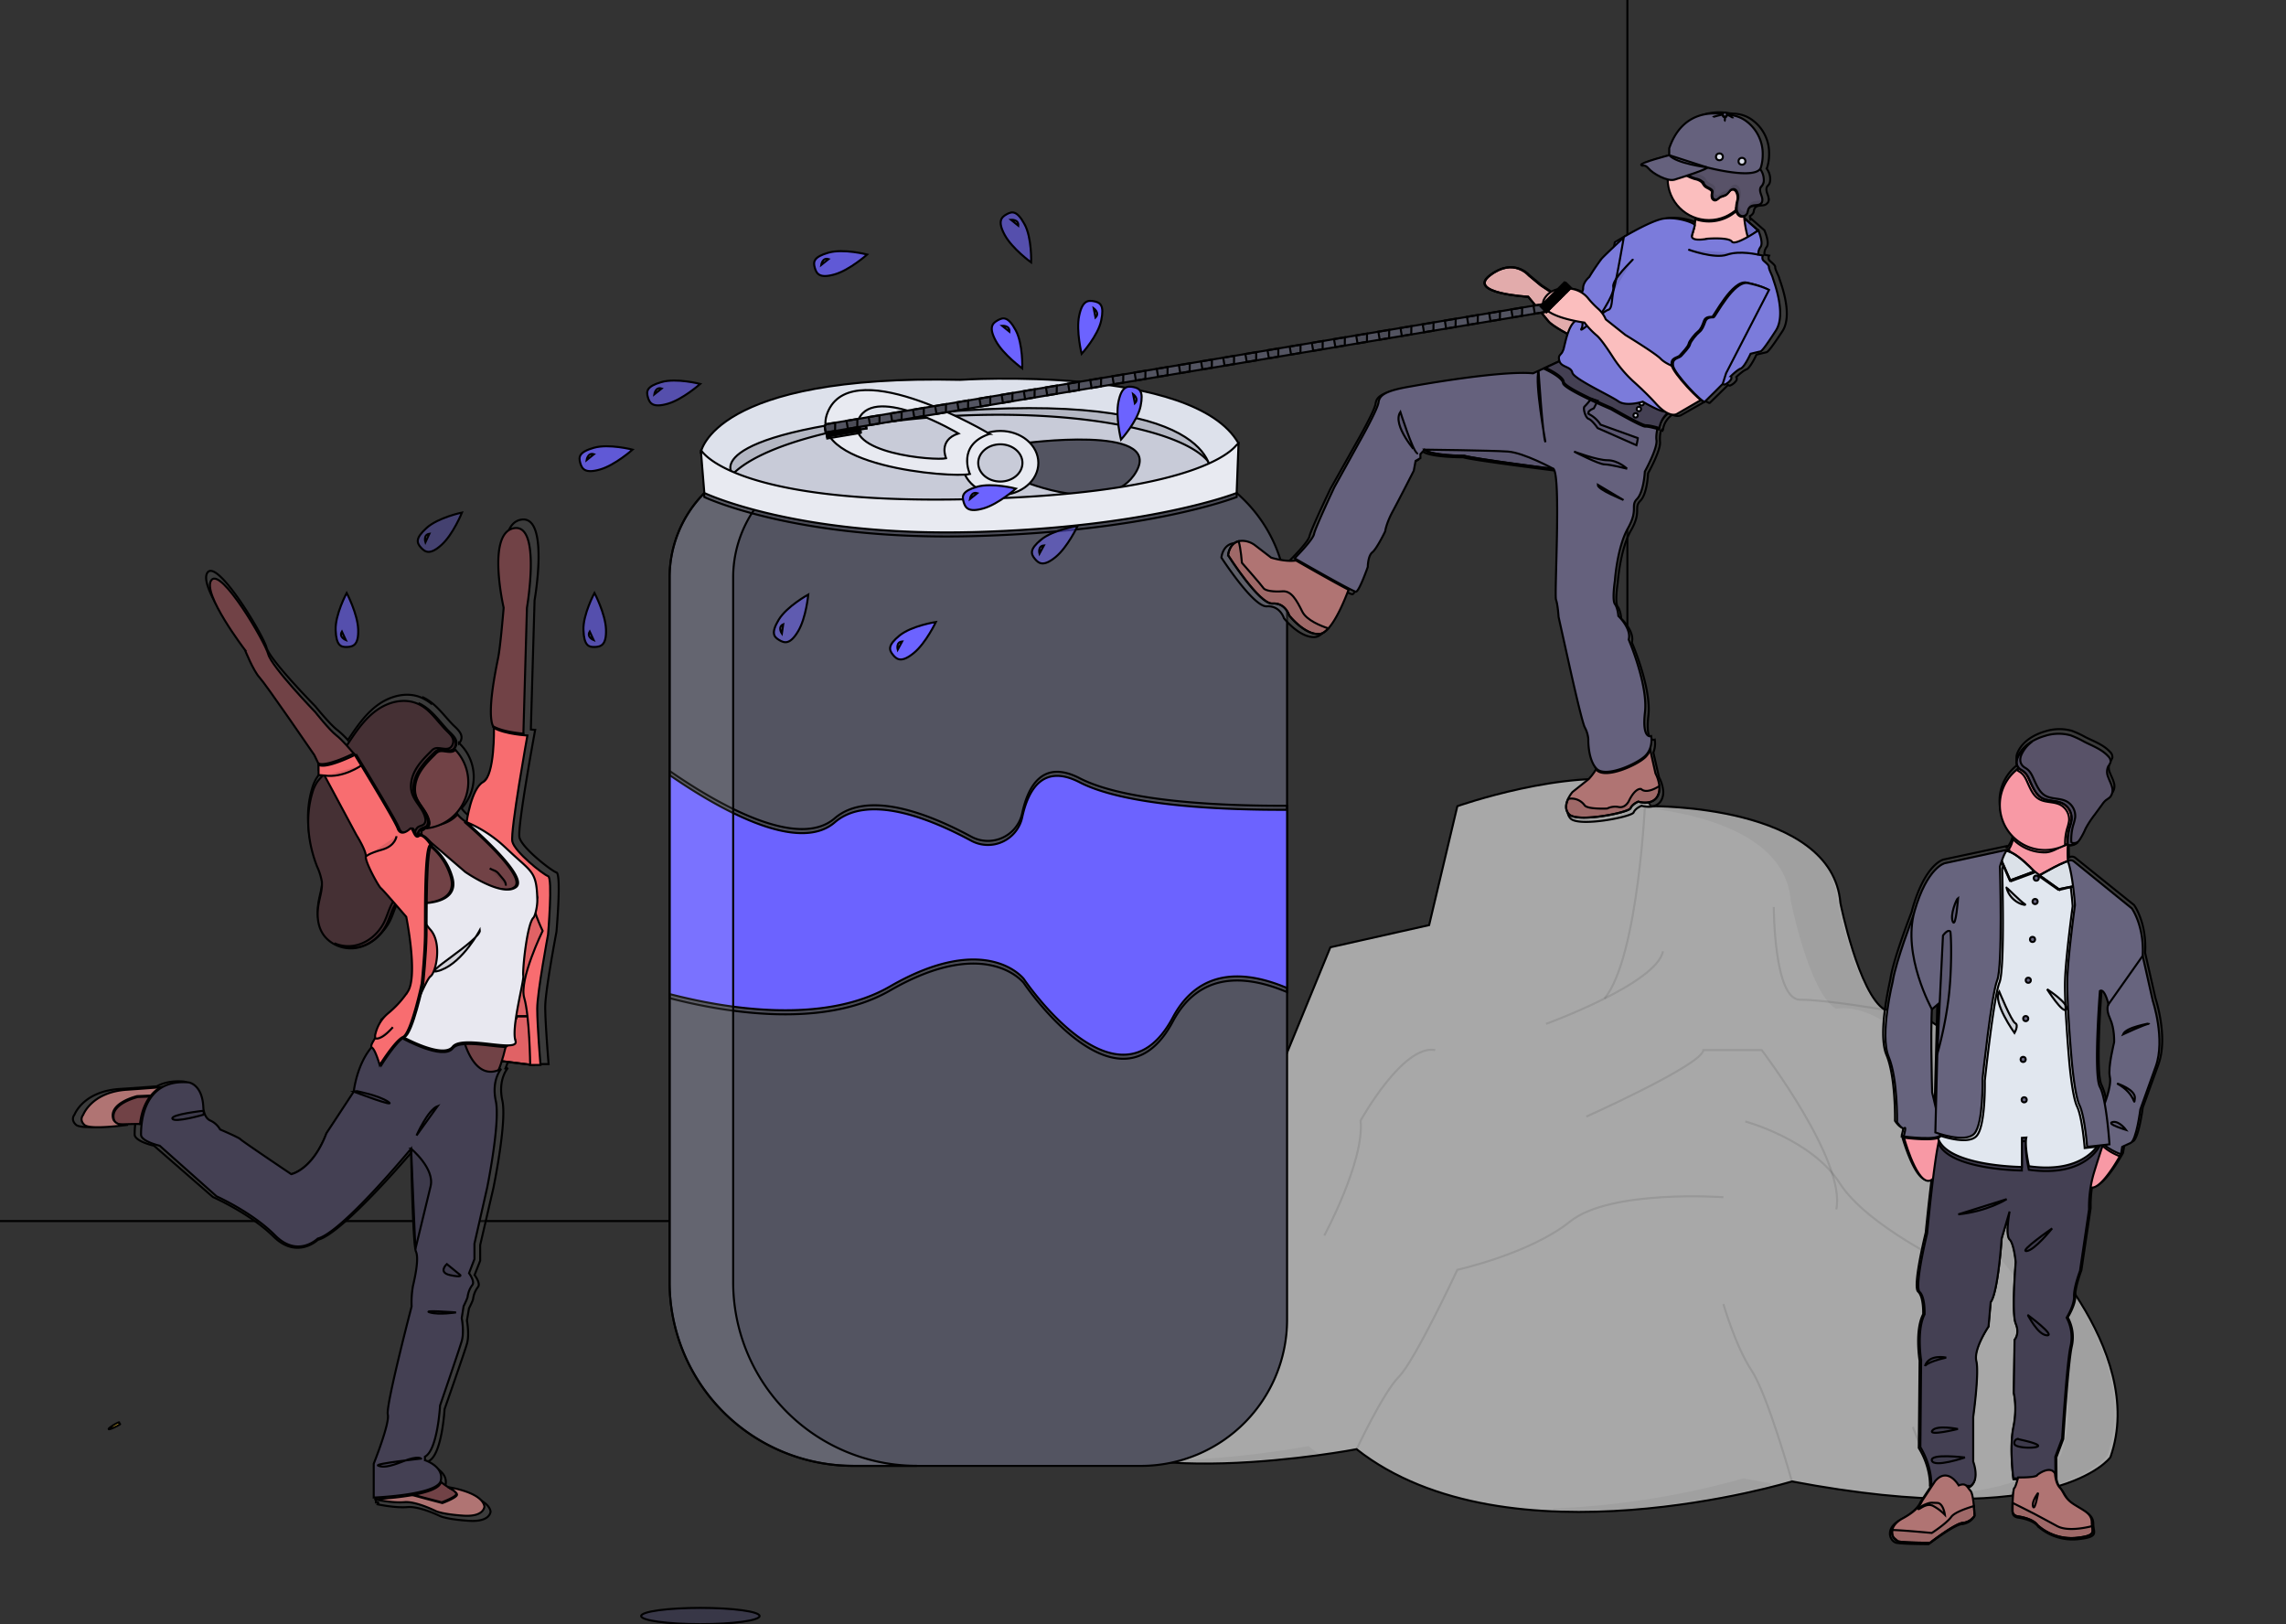 <svg width="1125.18" height="799.4" xmlns="http://www.w3.org/2000/svg" xmlns:xlink="http://www.w3.org/1999/xlink" style="vector-effect: non-scaling-stroke;" stroke="null">
 <rect width="100%" height="100%" fill="#333333" stroke="none"/>
 <defs style="vector-effect: non-scaling-stroke;" stroke="null">
  <linearGradient style="vector-effect: non-scaling-stroke;" stroke="null" y2="0.5" x2="1" y1="0.5" x1="-0" id="8dd6f013-f11b-441a-9800-0d03dc0740bb">
   <stop style="vector-effect: non-scaling-stroke;" stroke="null" stop-opacity="0.25" stop-color="gray" offset="0"/>
   <stop style="vector-effect: non-scaling-stroke;" stroke="null" stop-opacity="0.12" stop-color="gray" offset="0.54"/>
   <stop style="vector-effect: non-scaling-stroke;" stroke="null" stop-opacity="0.1" stop-color="gray" offset="1"/>
  </linearGradient>
  <linearGradient style="vector-effect: non-scaling-stroke;" stroke="null" xlink:href="#8dd6f013-f11b-441a-9800-0d03dc0740bb" y2="305.98" x2="192.89" y1="798.89" x1="192.89" id="e927a054-4c7d-4a3b-bb46-bc5c1d4b184d"/>
  <linearGradient style="vector-effect: non-scaling-stroke;" stroke="null" xlink:href="#8dd6f013-f11b-441a-9800-0d03dc0740bb" gradientTransform="matrix(-1, 0, 0, 1, 2848.16, 0)" y2="409.29" x2="1815.14" y1="810.44" x1="1815.14" id="e3491b7b-890d-4a85-a806-3cf3d862c8a7"/>
 </defs>
 <title style="vector-effect: non-scaling-stroke;" stroke="null">refreshing</title>
 <g stroke="null">
  <title stroke="null">background</title>
  <rect stroke="null" fill="none" id="canvas_background" height="602" width="802" y="-1" x="-1"/>
 </g>
 <g stroke="null">
  <title stroke="null">Layer 1</title>
  <ellipse stroke="null" transform="translate(-212.308,107.692) translate(-543.077,92.308) " id="svg_1" opacity="0.1" fill="#6c63ff" ry="29.17" rx="173.28" cy="705.22" cx="491.84"/>
  <ellipse stroke="null" id="svg_3" opacity="0.1" fill="#6c63ff" ry="29.17" rx="141.79" cy="883.341" cx="-352.721"/>
  <path stroke="null" id="svg_6" fill="#444176" d="m640.82,597.16s-28.29,37.19 -51.7,37.49s-37.2,15.66 -26.08,25.26s132.43,-5.48 132.43,-5.48s1.12,-45.73 -9.35,-52.42s-45.3,-4.85 -45.3,-4.85z"/>
  <path stroke="null" id="svg_7" fill="#444176" d="m944.59,641.8s4.33,29.45 -9,49.53s24.14,27.82 24.14,27.82s27.25,7.59 29.19,-19.32s1.34,-47.54 -1.24,-49.69s-4.69,-17.33 -4.69,-17.33l-38.4,8.99z"/>
  <path stroke="null" id="svg_8" fill="#a8a8a8" d="m516.9,697.41s-1,-95.24 93.26,-133.93l21.83,-41.67l22.82,-55.56l48.61,-10.91l13.89,-58.54s53.58,-18.85 88.3,-11.9l6.98,11.9s89.3,-1 93.26,47.62c0,0 8.93,44.65 21.83,52.59c0,0 21.83,-5 43.65,26.78l23.81,81.36s62.45,58.55 43.62,112.11c0,0 -25.8,36.7 -156.76,11.9c0,0 -139.89,42.66 -214.29,-15.87c0,0 -124.02,23.81 -150.81,-15.88z"/>
  <path stroke="#000" id="svg_9" opacity="0.1" stroke-miterlimit="10" fill="none" d="m579.41,682.53s19.84,-27.78 18.85,-47.62s4.67,-68.21 4.67,-68.21"/>
  <path stroke="#000" id="svg_10" opacity="0.1" stroke-miterlimit="10" fill="none" d="m651.83,608.12s19.84,-36.7 17.86,-56.55c0,0 20.83,-37.7 36.71,-34.72"/>
  <path stroke="#000" id="svg_11" opacity="0.1" stroke-miterlimit="10" fill="none" d="m760.96,503.95s54.57,-19.84 57.55,-35.72"/>
  <path stroke="#000" id="svg_12" opacity="0.1" stroke-miterlimit="10" fill="none" d="m780.81,549.59s57.54,-25.8 57.54,-32.74l28.77,0s41.67,54.57 36.71,78.38"/>
  <path stroke="#000" id="svg_13" opacity="0.1" stroke-miterlimit="10" fill="none" d="m848.27,589.27s-55.56,-4 -75.4,11.91s-55.56,23.81 -55.56,23.81s-20.83,44.64 -28.72,52.58s-20.83,35.72 -20.83,35.72"/>
  <path stroke="#000" id="svg_14" opacity="0.1" stroke-miterlimit="10" fill="none" d="m848.27,641.86s6,20.83 13.89,32.74s19.84,54.56 19.84,54.56"/>
  <path stroke="#000" id="svg_15" opacity="0.1" stroke-miterlimit="10" fill="none" d="m941.53,702.37s12.59,35 23.66,35.38"/>
  <path stroke="#000" id="svg_16" opacity="0.1" stroke-miterlimit="10" fill="none" d="m859.04,551.98s32.72,8.84 46.39,30.26s55.5,40.86 55.5,40.86"/>
  <path stroke="#000" id="svg_17" opacity="0.1" stroke-miterlimit="10" fill="none" d="m873.07,446.41s0,45.64 12.9,45.64s41.67,5 41.67,5"/>
  <path stroke="#000" id="svg_18" opacity="0.1" stroke-miterlimit="10" fill="none" d="m809.9,392.25s-3.3,78.83 -20.16,99.23"/>
  <g stroke="null" id="svg_19" opacity="0.05">
   <path stroke="null" id="svg_20" d="m993.12,604.15l-23.81,-81.35c-21.83,-31.75 -43.65,-26.79 -43.65,-26.79c-12.9,-7.93 -21.83,-52.58 -21.83,-52.58c-4,-48.61 -93.26,-47.62 -93.26,-47.62l-6.98,-11.91c-8.79,-1.75 -18.79,-1.86 -28.83,-1c2.4,0.24 4.74,0.58 7,1l6.94,11.91s89.29,-1 93.26,47.62c0,0 8.93,44.65 21.83,52.58c0,0 21.83,-5 43.65,26.79l23.81,81.35s62.51,58.54 43.66,112.11c0,0 -12.73,18.11 -65.68,20.3c71.38,2.62 87.5,-20.3 87.5,-20.3c18.86,-53.56 -43.61,-112.11 -43.61,-112.11z"/>
   <path stroke="null" id="svg_21" d="m643.89,712.3a463.78,463.78 0 0 1 -63.56,6.88c24.85,0.95 50.71,-1.73 67.37,-4c-1.28,-0.95 -2.56,-1.9 -3.81,-2.88z"/>
   <path stroke="null" id="svg_22" d="m858.19,728.17a407.83,407.83 0 0 1 -93.68,14.81c45.73,1.66 89.05,-7.87 106.91,-12.46c-4.29,-0.71 -8.69,-1.49 -13.23,-2.35z"/>
  </g>
  <path stroke="null" id="svg_23" fill="#535461" d="m633.51,296.88l0,352.63a72,72 0 0 1 -72,72l-141.59,0a90.38,90.38 0 0 1 -90.33,-90.42l0,-346.87a58.8,58.8 0 0 1 17,-41.43a59.62,59.62 0 0 1 12.12,-9.46a58.78,58.78 0 0 1 29.9,-8.12l173.22,0a71.68,71.68 0 0 1 71.68,71.67z"/>
  <path stroke="null" id="svg_24" fill="url(#8dd6f013-f11b-441a-9800-0d03dc0740bb)" d="m875.77,136.97c-0.23,-1.14 -2.09,-4.32 -2,-5.46s-2.32,-2.61 -3,-3.52a2.19,2.19 0 0 1 0,-2.16l-2.31,-0.45a5.5,5.5 0 0 1 1.15,-3.87c1.5,-2.28 -1.17,-8.16 -1.17,-8.16l-6.86,-6l0,1.27c0,-0.42 -0.11,-0.84 -0.16,-1.27s-0.07,-0.67 -0.1,-1a2.68,2.68 0 0 0 1,-0.73a2.4,2.4 0 0 0 0.75,-1.06c0,-0.11 0,-0.21 0.08,-0.32l0,0a3.84,3.84 0 0 0 0.11,-0.46l0,0a4.86,4.86 0 0 1 0.11,-0.55a3.09,3.09 0 0 1 0.62,-1.14a3,3 0 0 1 0.91,-0.58c1.54,-0.61 3.58,-0.06 4.72,-1.25a1.67,1.67 0 0 0 0.12,-0.16c0.07,-0.06 0.16,-0.11 0.23,-0.18a2.15,2.15 0 0 0 0.55,-1.13a2.66,2.66 0 0 0 0.11,-0.47l-0.06,0a6.56,6.56 0 0 0 -0.51,-2.49c-0.5,-1.34 -1,-2.94 -0.19,-4.11c0.19,-0.27 0.45,-0.5 0.66,-0.76a3.46,3.46 0 0 0 0.67,-1.53l0,-0.09l0,0a6,6 0 0 0 0.1,-1.4a8.82,8.82 0 0 0 -1.76,-5a2.5,2.5 0 0 0 0.3,-0.64a21.83,21.83 0 0 0 0.92,-6.11c0,-0.09 0,-0.18 0,-0.28s0,0 0,-0.06a20.11,20.11 0 0 0 -7.86,-16.47a16.19,16.19 0 0 0 -9.28,-3.43a21.73,21.73 0 0 1 -2.9,-0.28c-4.76,-0.84 -20.53,-2.06 -27.11,16.88l0,3.42s-14.76,3.77 -14.16,4.79l0.08,0.11c-0.08,0.08 -0.12,0.17 -0.08,0.23c0.61,1 1.65,-0.68 3.74,1.79c1.54,1.82 6,4.57 9.65,5.44a20.5,20.5 0 0 0 13.91,18.66c0,0.23 0,0.46 0,0.7a21.56,21.56 0 0 1 -0.32,2.82c-0.07,-0.14 -0.21,-0.22 -0.4,-0.41c-0.69,-0.68 -7.71,-3.56 -14.89,-2.75s-25,11.79 -25,11.79s-0.15,0.81 -0.4,2.13c-2.57,2.39 -5.38,5 -6.3,6.07c-1.85,2.05 -6.23,9.1 -6.23,9.1s-3.12,2.46 -3.12,5.55a2.86,2.86 0 0 1 -0.75,2.07a13.48,13.48 0 0 0 -5.61,-1.91l-0.14,0l0.09,-0.08l-2.9,-2.85l-0.09,0.08l0,0l-0.18,0.18l0,0l-0.18,0.18l0,0l-0.18,0.18l0,0l-0.16,0.15l-0.56,0.55l0,0l-0.18,0.18l0,0l-0.55,0.53l0,0l-0.17,0.18l0,0l-0.32,0.31l0,0l0,0l-0.19,0.18l0,0l-0.17,0.17l0,0l-0.19,0.18l0,0l-0.09,0.09a11.8,11.8 0 0 0 -3.63,1.43l-5.09,-3.35l-6,-4.94s-7.62,-8.92 -19.52,0s19.21,10.61 19.21,10.61s8,9.55 10.2,12.16c1.49,1.77 6.5,4.64 9.67,6.33c-0.71,2.09 -1.16,4.09 -1.44,5.15c-0.69,2.61 -0.35,1.93 -1.15,3.64s-2.43,1.59 -1.5,4.66l-13.3,6.05c-16.94,-1.4 -61.43,6.6 -61.43,6.6c-13.29,2.18 -16.07,4.46 -16.52,8s-9.34,19 -9.34,19l-12.93,23s-9.69,20.26 -10.26,23.22s-9.82,12.07 -9.82,12.07l1.62,0.91l-0.91,0.17c-5.37,0.82 -12.5,-1.41 -12.5,-1.41l-8,-6.05a11.2,11.2 0 0 0 -5.87,-2.27a8.07,8.07 0 0 0 -2.52,0.17c-4.86,1.16 -5.36,6.93 -5.36,6.93s15.76,24.43 22.36,24s8.45,5.9 8.45,5.9s7.88,9.89 15.4,9.19c1.45,-0.13 2.93,-1.17 4.39,-2.75c4.24,-4.64 8.19,-14 10.18,-19.15c0.07,-0.2 0.14,-0.39 0.22,-0.58a17.85,17.85 0 0 0 3.41,1.45c1.62,0 6,-12.29 6,-12.29s0,-5.46 2.3,-7.28s6.46,-10.36 6.46,-10.36s0.46,-3.87 3.92,-10.13s10.5,-19.92 10.5,-19.92l0.92,-4.89l2.43,-1.37l0,-2l2.08,-2.17c3.36,3.07 20,3 20,3c4.74,1.47 45.12,6.53 45.12,6.53c3.82,4.09 0.32,62.33 1.24,64.83s1.29,8.53 1.29,8.53l4.65,20.58s7.1,31.84 8.61,34.23a14.37,14.37 0 0 1 1.74,5.79s-0.32,10 4.1,14.57l-0.23,0.44a30.65,30.65 0 0 1 -3.72,4.86l-8.21,6.42a16.24,16.24 0 0 0 -2.2,3.38c-1.07,2.24 -1.73,5.18 0.37,7.54c3.94,4.43 30.19,-0.72 31.11,-2.89s3.93,-3.3 3.93,-3.3s6.71,2.15 9.59,-2.52a8.29,8.29 0 0 0 1,-5.19a17.92,17.92 0 0 0 -2,-6.29l-2.69,-11.75l-0.1,-0.44a12.35,12.35 0 0 0 0.68,-6.35s-4.73,1.83 -3.14,-11.82s-8.14,-36.05 -8.14,-36.05c1.49,-5.46 -5.22,-11.7 -5.22,-11.7s-0.24,-3.87 -1.75,-5.92s0,-11.6 0,-11.6s1.13,-16.49 6.55,-25.94s1.14,-11 4.61,-14.56s3.8,-13.54 3.8,-13.54s6.46,-11.5 5.87,-15.6a17.14,17.14 0 0 1 0.46,-5.54l0.69,0.2c0,-0.26 0.09,-0.5 0.15,-0.74l0.2,0.06a11.33,11.33 0 0 1 1,-3.2a12.51,12.51 0 0 1 3.49,-4c3,1.32 4.55,0.13 4.55,0.13l11.99,-6.81a3.4,3.4 0 0 0 1,0.57c0.48,0.3 0.81,0.43 0.93,0.32c1,-0.91 9,-8.81 9,-8.81l0,0c0.52,0.23 0.89,0.34 1,0.27a7,7 0 0 0 3.12,-2.5a1.86,1.86 0 0 0 0,-1.71s3.12,-3.07 5,-3.76s4.91,-7.28 4.91,-7.28s4.22,-1 4.91,-1.15s2.31,-1.94 7.85,-10.36s-1.31,-24.92 -1.54,-26.05zm-40,-23.63c-0.21,0.77 -0.44,1.54 -0.69,2.3l0,0c0.31,-0.94 0.51,-1.69 0.72,-2.3l-0.03,0z"/>
  <path stroke="null" id="svg_25" fill="#fbbebe" d="m774.23,165.78c-0.33,-0.12 -9.94,-5.07 -12.09,-7.66l-9.95,-12.07s-30.37,-1.65 -18.75,-10.53s19,0 19,0l5.9,4.91l15.25,10.11l5,-4.87l3.4,11.85l-7.76,8.26z"/>
  <path stroke="null" id="svg_26" opacity="0.1" d="m774.23,165.78c-0.33,-0.12 -9.94,-5.07 -12.09,-7.66l-9.95,-12.07s-30.37,-1.65 -18.75,-10.53s19,0 19,0l5.9,4.91l15.25,10.11l5,-4.87l3.4,11.85l-7.76,8.26z"/>
  <path stroke="null" id="svg_27" fill="#b07473" d="m604.47,273.26s15.39,24.25 21.82,23.79s8.25,5.86 8.25,5.86s7.69,9.81 15,9.13c1.42,-0.14 2.87,-1.17 4.29,-2.74c4.14,-4.61 8,-13.86 9.93,-19c0.84,-2.22 1.33,-3.68 1.33,-3.68s-19.33,-14.2 -24.41,-11.59a9.07,9.07 0 0 1 -2.8,0.85c-5.25,0.81 -12.21,-1.4 -12.21,-1.4l-7.81,-6a10.77,10.77 0 0 0 -5.73,-2.26a8,8 0 0 0 -2.46,0.17c-4.71,1.15 -5.2,6.87 -5.2,6.87z"/>
  <path stroke="null" id="svg_28" opacity="0.1" d="m604.47,273.26s15.39,24.25 21.82,23.79s8.25,5.86 8.25,5.86s7.69,9.81 15,9.13c1.42,-0.14 2.87,-1.17 4.29,-2.74c-3.7,-1.23 -10.73,-4 -12.83,-8.26c-2.88,-5.81 -5.43,-10.32 -9.72,-10s-8.52,-0.21 -9.43,-1.62s-10.57,-12.41 -10.57,-12.41s-0.56,-7.15 -1.61,-10.65c-4.71,1.18 -5.2,6.9 -5.2,6.9z"/>
  <path stroke="null" id="svg_29" fill="#b07473" d="m772.19,400.7c3.84,4.4 29.46,-0.72 30.36,-2.87s3.83,-3.27 3.83,-3.27s6.56,2.13 9.37,-2.5a8.3,8.3 0 0 0 1,-5.15a18,18 0 0 0 -1.92,-6.25l-2.62,-11.66l-1,-4.48s-24.37,8.16 -24.49,11.1a7.1,7.1 0 0 1 -1.1,3a30.28,30.28 0 0 1 -3.63,4.83l-8,6.37a15.8,15.8 0 0 0 -2.15,3.35c-1.06,2.28 -1.7,5.21 0.35,7.53z"/>
  <path stroke="null" id="svg_30" opacity="0.1" d="m772.19,400.7c3.84,4.4 29.46,-0.72 30.36,-2.87s3.83,-3.27 3.83,-3.27s6.56,2.13 9.37,-2.5a8.3,8.3 0 0 0 1,-5.15c-2.51,1.56 -6.74,3.6 -9,1.43c0,0 -2.71,-0.89 -6,5.88c0,0 -1.63,3.62 -5,3a8.91,8.91 0 0 0 -5.7,0.74s-9.54,0.47 -11.07,-1.56a8,8 0 0 0 -8.08,-3.19c-1.12,2.24 -1.76,5.17 0.29,7.49z"/>
  <polygon stroke="null" id="svg_31" fill="#7b7bdb" points="865.38 113.41 858.69 107.48 858.7 115.19 859.18 118.24 865.38 113.41"/>
  <polygon stroke="null" id="svg_32" opacity="0.1" points="865.38 113.41 858.69 107.48 858.7 115.19 859.18 118.24 865.38 113.41"/>
  <path stroke="null" id="svg_33" fill="#fbbebe" d="m825.44,131.33l21.72,4s23.65,-4.26 16.66,-11.7c-3.06,-3.26 -4.56,-9.83 -5.29,-16.18c-0.29,-2.59 -0.46,-5.14 -0.54,-7.42c-0.19,-4.92 0,-8.57 0,-8.57s-29.47,1.56 -24.61,10.53a11.07,11.07 0 0 1 1.08,5.86c-0.48,9.85 -9.02,23.48 -9.02,23.48z"/>
  <path stroke="null" id="svg_34" opacity="0.1" d="m833.35,102.02a11.07,11.07 0 0 1 1.08,5.86a20.59,20.59 0 0 0 6.74,1.13a20.32,20.32 0 0 0 16.82,-8.95c-0.19,-4.92 0,-8.57 0,-8.57s-29.5,1.56 -24.64,10.53z"/>
  <circle stroke="null" id="svg_35" fill="#fbbebe" r="20.32" cy="88.01" cx="841.14"/>
  <path stroke="null" id="svg_36" opacity="0.1" d="m785.59,378.7l0.32,0.34c4.41,4.51 19.87,-2.39 23.93,-6.35a9.92,9.92 0 0 0 2.35,-3.65l-1,-4.48s-24.37,8.16 -24.49,11.1a7.1,7.1 0 0 1 -1.11,3.04z"/>
  <path stroke="null" id="svg_37" opacity="0.1" d="m637.91,275.87c3.43,2 18.77,10.74 25.88,14.42c0.84,-2.22 1.33,-3.68 1.33,-3.68s-19.33,-14.2 -24.41,-11.59a9.07,9.07 0 0 1 -2.8,0.85z"/>
  <path stroke="null" id="svg_38" fill="#65617d" d="m637.21,274.8s28.59,16.44 30.17,16.44s5.85,-12.2 5.85,-12.2s0,-5.42 2.25,-7.23s6.31,-10.28 6.31,-10.28s0.45,-3.84 3.82,-10.05s10.25,-19.78 10.25,-19.78l0.9,-4.85l2.37,-1.36l0,-2l2,-2.15c3.28,3 19.54,3 19.54,3c4.63,1.46 44,6.49 44,6.49c3.73,4.06 0.31,61.87 1.21,64.35s1.26,8.46 1.26,8.46l4.54,20.43s6.93,31.6 8.4,34a14.61,14.61 0 0 1 1.7,5.76s-0.32,10 4.09,14.56s19.87,-2.4 23.93,-6.36s2.92,-9.71 2.92,-9.71s-4.63,1.81 -3.07,-11.74s-8,-35.78 -8,-35.78c1.46,-5.42 -5.1,-11.62 -5.1,-11.62s-0.23,-3.84 -1.7,-5.87s0,-11.51 0,-11.51s1.1,-16.37 6.4,-25.75s1.11,-10.95 4.49,-14.46s3.85,-13.48 3.85,-13.48s6.31,-11.41 5.73,-15.47s2,-11 2,-11l-48.24,-28.61l-14.49,6.72c-16.48,-1.56 -59.94,6.41 -59.94,6.41c-13,2.16 -15.68,4.42 -16.13,7.92s-9.12,18.87 -9.12,18.87l-12.61,22.82s-9.46,20.11 -10,23.05s-9.58,11.98 -9.58,11.98z"/>
  <path stroke="null" id="svg_39" opacity="0.1" d="m821.44,203.27a12.06,12.06 0 0 0 -5,8.06s-4.86,-1.46 -6.67,-1.35s-16.83,-8.55 -16.83,-8.55s-23.38,-9.91 -23.61,-12.84s-9,-6.94 -9,-6.94l7,-3.22l39.65,17.9l14.46,6.94z"/>
  <path stroke="null" id="svg_40" fill="#444053" d="m821.78,202.59a12.09,12.09 0 0 0 -5,8.06s-4.85,-1.46 -6.66,-1.34s-16.83,-8.56 -16.83,-8.56s-23.38,-9.9 -23.61,-12.84s-9,-6.93 -9,-6.93l7,-3.23l39.56,17.95l14.54,6.89z"/>
  <path stroke="null" id="svg_41" opacity="0.1" d="m800.85,230.7s-4.42,-4.18 -9.6,-4.17s-16.49,-4.27 -16.49,-4.27s12.2,6.31 15,6.31s11.09,2.13 11.09,2.13z"/>
  <path stroke="null" id="svg_42" opacity="0.1" d="m799.07,246.12c-0.34,-0.33 -12.77,-5.06 -12.66,-7.54l12.66,7.54z"/>
  <path stroke="null" id="svg_43" opacity="0.1" d="m757.28,182.52s2.06,32.39 3.39,35.09c0,0 -5.34,-29.43 -3.39,-35.09z"/>
  <path stroke="null" id="svg_44" opacity="0.1" d="m689.27,202.77s6,18.89 8.27,20.46c0.05,0 -12.66,-13.94 -8.27,-20.46z"/>
  <path stroke="null" id="svg_45" opacity="0.1" d="m806.14,215.63a27.77,27.77 0 0 1 -0.67,3.5l-19.1,-8.43s-2.71,-3.95 -4.4,-4.51s-3,-5.51 -2,-6.14a29,29 0 0 0 3.23,-3.83l3.2,1.05l-1.92,3.73s-4.62,1.77 -1.69,3.2a14.49,14.49 0 0 1 5,4.81l18.35,6.62z"/>
  <circle stroke="null" id="svg_46" fill="#dde1eb" r="1.08" cy="198.47" cx="808.04"/>
  <circle stroke="null" id="svg_47" fill="#dde1eb" r="1.08" cy="201.33" cx="806.67"/>
  <circle stroke="null" id="svg_48" fill="#dde1eb" r="1.08" cy="204.43" cx="805.05"/>
  <path stroke="null" id="svg_49" opacity="0.1" d="m867.8,88.61a4.41,4.41 0 0 1 -0.76,3c-0.2,0.26 -0.45,0.48 -0.64,0.75c-0.82,1.16 -0.3,2.75 0.19,4.07s0.87,3 -0.1,4c-1.11,1.18 -3.1,0.63 -4.6,1.23a3.14,3.14 0 0 0 -1.83,2.06c-0.12,0.43 -0.14,0.89 -0.28,1.31a2.53,2.53 0 0 1 -2.54,1.65c-1.55,-0.14 -2.61,-1.76 -2.77,-3.31a16.54,16.54 0 0 1 0.58,-4.62a5.79,5.79 0 0 0 -0.66,-4.5a2,2 0 0 0 -1.34,-0.87a2.37,2.37 0 0 0 -1.92,0.92a11.46,11.46 0 0 1 -1.48,1.63c-1,0.73 -2.36,0.78 -3.39,1.47c-0.72,0.48 -1.33,1.28 -2.19,1.26a1.74,1.74 0 0 1 -1.5,-1.33a4.65,4.65 0 0 1 0,-2.13a2,2 0 0 0 0,-0.9a1.41,1.41 0 0 0 -0.4,-0.59c-0.91,-0.87 -2.26,-1.16 -3.15,-2.06c-0.6,-0.61 -0.93,-1.46 -1.55,-2.07a7,7 0 0 0 -3.12,-1.38a20.36,20.36 0 0 1 -7.6,-4.1a6.21,6.21 0 0 1 -1.46,-1.65a5.11,5.11 0 0 1 -0.56,-2.27a8.47,8.47 0 0 1 1.07,-4.46a1.89,1.89 0 0 1 0.69,-0.79a2.26,2.26 0 0 1 1.16,-0.14c9.27,0.57 18.57,1.15 27.66,3c5.69,1.23 12.28,4.21 12.49,10.82z"/>
  <path stroke="null" id="svg_50" fill="#585268" d="m868.14,88.27a4.47,4.47 0 0 1 -0.76,3c-0.2,0.26 -0.45,0.48 -0.65,0.75c-0.81,1.16 -0.29,2.75 0.2,4.08s0.87,3 -0.1,4c-1.11,1.18 -3.1,0.63 -4.61,1.24a3.08,3.08 0 0 0 -1.82,2.05c-0.12,0.43 -0.14,0.89 -0.29,1.31a2.49,2.49 0 0 1 -2.53,1.65c-1.56,-0.14 -2.61,-1.76 -2.77,-3.31a16.54,16.54 0 0 1 0.58,-4.62a5.83,5.83 0 0 0 -0.66,-4.5a2,2 0 0 0 -1.35,-0.87a2.37,2.37 0 0 0 -1.91,0.92a11.58,11.58 0 0 1 -1.49,1.63c-1,0.73 -2.35,0.78 -3.38,1.47c-0.72,0.48 -1.33,1.28 -2.19,1.26a1.73,1.73 0 0 1 -1.5,-1.33a4.74,4.74 0 0 1 0,-2.12a1.87,1.87 0 0 0 0,-0.91a1.48,1.48 0 0 0 -0.4,-0.59c-0.91,-0.87 -2.27,-1.16 -3.15,-2.06c-0.61,-0.61 -0.93,-1.46 -1.55,-2.07a7.08,7.08 0 0 0 -3.12,-1.38a20.29,20.29 0 0 1 -7.6,-4.1a6.21,6.21 0 0 1 -1.46,-1.65a5.08,5.08 0 0 1 -0.56,-2.27a8.47,8.47 0 0 1 1.07,-4.46a1.81,1.81 0 0 1 0.69,-0.78a2.15,2.15 0 0 1 1.16,-0.15c9.27,0.57 18.57,1.15 27.66,3c5.69,1.24 12.23,4.24 12.49,10.81z"/>
  <path stroke="null" id="svg_51" fill="#7b7bdb" d="m840.59,117.48s10.27,-0.81 11.86,1.45s13,-5.52 13,-5.52s2.61,5.84 1.14,8.1a5.54,5.54 0 0 0 -1.12,3.84l2.26,0.44a2.2,2.2 0 0 0 0,2.15c0.68,0.9 3,2.37 2.94,3.5s1.7,4.28 1.93,5.41s6.91,17.49 1.5,25.85s-7,10.17 -7.66,10.29s-4.79,1.13 -4.79,1.13s-3,6.56 -4.8,7.24s-4.85,3.73 -4.85,3.73a1.88,1.88 0 0 1 0,1.69a7,7 0 0 1 -3.05,2.49c-1.24,0.57 -20.79,-12.62 -20.79,-12.62s-6,25.07 -8.09,25.87s-11.48,-4.82 -11.48,-4.82s-8.13,2.61 -12.08,-0.21s-21.92,-11 -22.6,-14.08s-5.42,-2.59 -6.33,-5.64s0.67,-2.93 1.46,-4.63s0.45,-1 1.12,-3.61s2.36,-10.84 6.42,-12.2a22.58,22.58 0 0 0 12.52,-12.55c2.25,-6.33 5.72,-25.53 5.72,-25.53s17.37,-10.9 24.37,-11.7s13.85,2.06 14.53,2.73s0.68,0 -0.89,5.42c-1.04,3.62 7.76,1.78 7.76,1.78z"/>
  <g stroke="null" id="svg_52" opacity="0.1">
   <path stroke="null" id="svg_53" d="m867.1,91.31a2.25,2.25 0 0 1 0.39,-1c0.17,-0.24 0.39,-0.45 0.58,-0.67a3.33,3.33 0 0 1 -0.61,1.27c-0.11,0.13 -0.24,0.27 -0.36,0.4z"/>
   <path stroke="null" id="svg_54" d="m826.27,75.05a2.61,2.61 0 0 1 0.17,-0.28a8.47,8.47 0 0 0 -0.56,3.38a5.11,5.11 0 0 0 0.56,2.27a6.21,6.21 0 0 0 1.46,1.65a20.29,20.29 0 0 0 7.6,4.1a7,7 0 0 1 3.12,1.38c0.61,0.61 0.94,1.46 1.55,2.07c0.88,0.9 2.24,1.18 3.14,2.06a1.35,1.35 0 0 1 0.41,0.59a2,2 0 0 1 0,0.9a4.79,4.79 0 0 0 0,2.13a1.72,1.72 0 0 0 1.5,1.33c0.86,0 1.47,-0.78 2.18,-1.26c1,-0.69 2.4,-0.74 3.39,-1.48a11.5,11.5 0 0 0 1.49,-1.62a2.37,2.37 0 0 1 1.91,-0.92a2.07,2.07 0 0 1 1.35,0.87a5.79,5.79 0 0 1 0.65,4.5a17.32,17.32 0 0 0 -0.58,4.62c0.17,1.55 1.22,3.17 2.77,3.31a2.49,2.49 0 0 0 2,-0.75c0,0.15 -0.07,0.31 -0.11,0.45a2.52,2.52 0 0 1 -2.54,1.66c-1.55,-0.15 -2.61,-1.76 -2.77,-3.31a16.66,16.66 0 0 1 0.58,-4.63a5.79,5.79 0 0 0 -0.66,-4.5a2.08,2.08 0 0 0 -1.34,-0.87a2.36,2.36 0 0 0 -1.92,0.93a11.39,11.39 0 0 1 -1.48,1.62c-1,0.74 -2.36,0.79 -3.39,1.47c-0.72,0.48 -1.33,1.28 -2.19,1.27a1.75,1.75 0 0 1 -1.5,-1.33a4.65,4.65 0 0 1 0,-2.13a2,2 0 0 0 0,-0.91a1.48,1.48 0 0 0 -0.4,-0.59c-0.91,-0.87 -2.26,-1.16 -3.15,-2.05c-0.6,-0.62 -0.93,-1.47 -1.55,-2.07a6.86,6.86 0 0 0 -3.12,-1.38a20.51,20.51 0 0 1 -7.6,-4.1a6.37,6.37 0 0 1 -1.46,-1.65a5.12,5.12 0 0 1 -0.56,-2.28a8.43,8.43 0 0 1 1.05,-4.45z"/>
   <path stroke="null" id="svg_55" d="m861.15,101.7a3.16,3.16 0 0 1 1.83,-2.06c1.46,-0.58 3.38,-0.09 4.5,-1.13a2.15,2.15 0 0 1 -0.57,1.25c-1.11,1.19 -3.1,0.64 -4.61,1.24a3.06,3.06 0 0 0 -1.18,0.86l0.03,-0.16z"/>
  </g>
  <g stroke="null" id="svg_56" opacity="0.1">
   <path stroke="null" id="svg_57" d="m823.36,73.92l-1.77,2.78s-14.41,3.75 -13.82,4.76s1.61,-0.68 3.64,1.77s9.24,6.6 12.8,5.49s17,-5.27 16.9,-6.54s-17.75,-8.26 -17.75,-8.26z"/>
   <path stroke="null" id="svg_58" d="m848.06,56.57c-4.65,-0.83 -20,-2 -26.46,16.76l0,3.37l18.61,6s24.48,6.48 26.5,0a21.79,21.79 0 0 0 0.89,-6.06a20.09,20.09 0 0 0 -7.66,-16.36a15.7,15.7 0 0 0 -9.06,-3.4a19.11,19.11 0 0 1 -2.82,-0.31z"/>
  </g>
  <path stroke="null" id="svg_59" fill="#65617d" d="m823.36,73.58l-1.76,2.8s-14.41,3.75 -13.81,4.76s1.61,-0.68 3.64,1.77s9.24,6.6 12.8,5.49s17,-5.27 16.9,-6.54s-17.77,-8.28 -17.77,-8.28z"/>
  <path stroke="null" id="svg_60" fill="#65617d" d="m848.06,56.23c-4.65,-0.83 -20,-2 -26.46,16.76l0,3.39l18.62,6s24.48,6.48 26.5,0a21.79,21.79 0 0 0 0.89,-6.06a20.07,20.07 0 0 0 -7.67,-16.36a15.64,15.64 0 0 0 -9.06,-3.4a19.11,19.11 0 0 1 -2.82,-0.33z"/>
  <circle stroke="null" id="svg_61" fill="#dde1eb" r="1.69" cy="79.38" cx="857.41"/>
  <circle stroke="null" id="svg_62" fill="#dde1eb" r="1.69" cy="77.19" cx="846.31"/>
  <path stroke="null" id="svg_63" opacity="0.1" d="m840.22,82.37s-15,-1.84 -18.62,-6"/>
  <circle stroke="null" id="svg_64" opacity="0.1" r="1.01" cy="56.71" cx="848.98"/>
  <circle stroke="null" id="svg_65" fill="#65617d" r="1.01" cy="56.37" cx="848.98"/>
  <path stroke="null" id="svg_66" opacity="0.1" d="m847.97,56.37s-4.74,1 -4.85,1.33"/>
  <path stroke="null" id="svg_67" opacity="0.1" d="m849.99,56.37s3,1.31 3,1.88"/>
  <path stroke="null" id="svg_68" opacity="0.1" d="m848.98,57.38s0.24,1.94 -0.27,2.28"/>
  <path stroke="null" id="svg_69" opacity="0.1" d="m865.4,125.35s-9,-2.19 -15.3,0s-19.13,-2.52 -19.13,-2.52"/>
  <path stroke="null" id="svg_70" fill="#7b7bdb" d="m799.23,116.86s-9.13,8.48 -10.94,10.51a107.64,107.64 0 0 0 -6.08,9s-3,2.44 -3,5.51s-3.27,3.08 -3.27,3.08s4.42,13.43 2.51,16.71s10.6,-8.49 13,-9.11s1.57,-5.42 3,-10.7s4.78,-25 4.78,-25z"/>
  <path stroke="null" id="svg_71" opacity="0.1" d="m803.86,127.49c-0.28,0.68 -10.71,10.18 -9.8,13.9s-9.54,18.31 -9.54,18.31"/>
  <path stroke="null" id="svg_72" opacity="0.1" d="m701.15,221.31c3.28,3 19.54,3 19.54,3c4.63,1.46 44,6.49 44,6.49s-14.58,-8 -22.54,-8.55s-41,-0.94 -41,-0.94z"/>
  <path stroke="null" id="svg_73" opacity="0.1" d="m633.51,400.58l0,87.73c-19.84,-8.4 -42.93,-10.47 -56.26,14.52c-26.81,50.26 -73.34,-19 -73.34,-19s-18.24,-23.83 -65.9,3.73c-33,19.06 -81.62,10.68 -108.47,3.7l0,-107.83c23.31,16.14 63,39.11 81.3,23.35c16.32,-14.06 46.33,-2.29 67.29,9.06a17.25,17.25 0 0 0 25,-11.55c3,-13.92 10.4,-26.49 28.3,-17.24c23.33,12.03 73.16,13.65 102.08,13.53z"/>
  <path stroke="null" id="svg_74" opacity="0.1" d="m633.51,396.58l0,87.73c-19.84,-8.4 -42.93,-10.47 -56.26,14.52c-26.81,50.26 -73.34,-19 -73.34,-19s-18.24,-23.83 -65.9,3.73c-33,19.06 -81.62,10.68 -108.47,3.7l0,-107.83c23.31,16.14 63,39.11 81.3,23.35c16.32,-14.06 46.33,-2.29 67.29,9.06a17.25,17.25 0 0 0 25,-11.55c3,-13.92 10.4,-26.49 28.3,-17.24c23.33,12.03 73.16,13.65 102.08,13.53z"/>
  <path stroke="null" id="svg_75" fill="#6c63ff" d="m633.51,398.58l0,87.73c-19.84,-8.4 -42.93,-10.47 -56.26,14.52c-26.81,50.26 -73.34,-19 -73.34,-19s-18.24,-23.83 -65.9,3.73c-33,19.06 -81.62,10.68 -108.47,3.7l0,-107.83c23.31,16.14 63,39.11 81.3,23.35c16.32,-14.06 46.33,-2.29 67.29,9.06a17.25,17.25 0 0 0 25,-11.55c3,-13.92 10.4,-26.49 28.3,-17.24c23.33,12.03 73.16,13.65 102.08,13.53z"/>
  <path stroke="null" id="svg_76" opacity="0.1" fill="#fff" d="m360.87,631.09l0,-346.87a59,59 0 0 1 59,-59l-31.28,0a59,59 0 0 0 -59,59l0,346.87a90.38,90.38 0 0 0 90.39,90.38l31.33,0a90.38,90.38 0 0 1 -90.44,-90.38z"/>
  <path stroke="null" id="svg_77" opacity="0.1" d="m608.75,242.7l-0.07,1.94s-42.88,17 -130,19.25s-132,-19.25 -132,-19.25l-0.15,-1.85a59.62,59.62 0 0 1 12.12,-9.46c16,7.48 49.94,16.16 120.17,14.36c62.86,-1.61 95.69,-9.23 112.7,-16.06a71.5,71.5 0 0 1 17.23,11.07z"/>
  <ellipse stroke="null" id="svg_78" fill="#c8cbd8" ry="30.81" rx="121.07" cy="224.87" cx="474.6"/>
  <path stroke="null" id="svg_79" fill="#535461" d="m503.26,218.26s69,-9.49 56.12,13.68s-56.12,4.76 -56.12,4.76l0,-18.44z"/>
  <path stroke="null" id="svg_80" opacity="0.1" d="m475.59,204.44c60.84,-2.26 111.65,8.73 120.81,25.15a11.08,11.08 0 0 0 1.1,-5.09c-0.72,-19.13 -55.46,-32.63 -122.28,-30.15s-120.42,20 -119.71,39.14a11.09,11.09 0 0 0 1.47,5c7.94,-17.06 57.8,-31.79 118.61,-34.05z"/>
  <path stroke="null" id="svg_81" fill="#dde1eb" d="m344.94,222.7s5.86,-38.53 127.6,-35.74c0,0 115,-7.54 137.07,31.27l-13.56,16.37s6.89,-41.19 -122.67,-32.53s-113.25,30.43 -113.25,30.43l-2.35,4.2l-12.84,-14z"/>
  <path stroke="null" id="svg_82" fill="#e8eaf1" d="m492.37,212.1c-10.33,0 -18.7,7.05 -18.7,15.75s8.37,15.76 18.7,15.76s18.71,-7.06 18.71,-15.76s-8.37,-15.75 -18.71,-15.75zm0,24.92c-6,0 -10.89,-4.1 -10.89,-9.17s4.88,-9.17 10.89,-9.17s10.89,4.11 10.89,9.17s-4.87,9.17 -10.89,9.17z"/>
  <polygon stroke="null" id="svg_83" fill="#535461" points="423.64 212.72 423.52 212.74 423.03 212.82 422.75 212.87 422.54 212.9 422.26 212.95 421.76 213.03 421.56 213.07 421.06 213.15 420.78 213.2 420.57 213.23 420.29 213.28 420.08 213.31 419.8 213.36 419.31 213.44 419.1 213.48 418.61 213.56 418.33 213.61 418.12 213.64 417.84 213.69 417.63 213.72 417.35 213.77 417.14 213.81 416.86 213.85 416.65 213.89 416.16 213.97 415.87 214.02 415.67 214.05 415.38 214.1 415.18 214.13 414.89 214.18 414.68 214.22 414.4 214.26 414.19 214.3 413.91 214.35 413.7 214.38 413.42 214.43 413.21 214.46 412.93 214.51 412.72 214.55 412.44 214.59 412.23 214.63 411.95 214.67 411.74 214.71 411.46 214.76 411.25 214.79 410.97 214.84 410.76 214.87 410.48 214.92 410.27 214.96 409.99 215 409.78 215.04 409.49 215.09 409.29 215.12 409 215.17 408.8 215.2 408.51 215.25 408.3 215.29 408.02 215.33 407.81 215.37 407.53 215.41 407.32 215.45 407.04 213.77 406.66 211.5 406.9 211.46 407.15 211.42 407.39 211.38 407.64 211.34 407.88 211.3 409.12 211.09 409.36 211.05 409.61 211.01 409.85 210.97 410.1 210.93 410.34 210.89 411.08 210.76 411.32 210.72 411.57 210.68 411.81 210.64 412.06 210.6 412.3 210.56 412.55 210.52 412.79 210.48 413.53 210.35 413.77 210.31 414.02 210.27 414.26 210.23 414.51 210.19 414.76 210.15 415.5 210.02 415.74 209.98 415.99 209.94 416.23 209.9 416.48 209.86 416.72 209.82 416.97 209.78 417.21 209.74 417.95 209.61 418.19 209.57 418.44 209.53 418.68 209.49 418.93 209.45 419.17 209.41 419.42 209.37 419.66 209.33 419.91 209.28 420.15 209.24 420.4 209.2 420.64 209.16 420.89 209.12 421.14 209.08 421.39 209.04 421.63 209 422.37 208.87 422.61 208.83 422.86 208.79 422.98 208.77 423.36 211.04 423.64 212.72"/>
  <polygon stroke="null" id="svg_84" opacity="0.1" points="407.53 215.41 407.32 215.45 407.04 213.77 406.66 211.5 406.9 211.46 407.26 213.74 407.53 215.41"/>
  <polygon stroke="null" id="svg_85" opacity="0.1" points="408.02 215.33 407.81 215.37 407.53 213.69 407.15 211.42 407.39 211.38 407.75 213.65 408.02 215.33"/>
  <polygon stroke="null" id="svg_86" opacity="0.1" points="408.51 215.25 408.3 215.29 408.02 213.61 407.64 211.34 407.88 211.3 408.24 213.57 408.51 215.25"/>
  <polygon stroke="null" id="svg_87" opacity="0.1" points="408.38 211.22 409.01 215.17 408.8 215.21 408.14 211.26 408.38 211.22"/>
  <polygon stroke="null" id="svg_88" opacity="0.1" points="408.87 211.14 409.5 215.09 409.29 215.12 408.63 211.18 408.87 211.14"/>
  <polygon stroke="null" id="svg_89" opacity="0.1" points="409.99 215 409.78 215.04 409.5 213.36 409.12 211.09 409.36 211.05 409.72 213.32 409.99 215"/>
  <polygon stroke="null" id="svg_90" opacity="0.1" points="410.48 214.92 410.27 214.96 409.99 213.28 409.61 211.01 409.85 210.97 410.21 213.24 410.48 214.92"/>
  <polygon stroke="null" id="svg_91" opacity="0.1" points="410.97 214.84 410.76 214.87 410.48 213.2 410.1 210.93 410.34 210.89 410.7 213.16 410.97 214.84"/>
  <polygon stroke="null" id="svg_92" opacity="0.1" points="410.83 210.81 411.46 214.76 411.25 214.8 410.59 210.85 410.83 210.81"/>
  <polygon stroke="null" id="svg_93" opacity="0.1" points="411.95 214.67 411.74 214.71 411.46 213.03 411.08 210.76 411.32 210.72 411.68 213 411.95 214.67"/>
  <polygon stroke="null" id="svg_94" opacity="0.1" points="412.44 214.59 412.23 214.63 411.95 212.95 411.57 210.68 411.81 210.64 412.17 212.91 412.44 214.59"/>
  <polygon stroke="null" id="svg_95" opacity="0.1" points="412.93 214.51 412.72 214.55 412.44 212.87 412.06 210.6 412.3 210.56 412.66 212.83 412.93 214.51"/>
  <polygon stroke="null" id="svg_96" opacity="0.1" points="413.42 214.43 413.21 214.46 412.93 212.79 412.55 210.52 412.79 210.48 413.15 212.75 413.42 214.43"/>
  <polygon stroke="null" id="svg_97" opacity="0.1" points="413.29 210.4 413.91 214.35 413.71 214.38 413.05 210.44 413.29 210.4"/>
  <polygon stroke="null" id="svg_98" opacity="0.1" points="414.4 214.26 414.19 214.3 413.91 212.62 413.53 210.35 413.77 210.31 414.13 212.59 414.4 214.26"/>
  <polygon stroke="null" id="svg_99" opacity="0.1" points="414.89 214.18 414.68 214.22 414.4 212.54 414.02 210.27 414.26 210.23 414.62 212.5 414.89 214.18"/>
  <polygon stroke="null" id="svg_100" opacity="0.1" points="415.38 214.1 415.18 214.13 414.9 212.46 414.51 210.19 414.76 210.15 415.12 212.42 415.38 214.1"/>
  <polygon stroke="null" id="svg_101" opacity="0.1" points="415.25 210.07 415.88 214.02 415.67 214.06 415.01 210.11 415.25 210.07"/>
  <polygon stroke="null" id="svg_102" opacity="0.1" points="416.37 213.93 416.16 213.97 415.88 212.29 415.5 210.02 415.74 209.98 416.1 212.26 416.37 213.93"/>
  <polygon stroke="null" id="svg_103" opacity="0.1" points="416.86 213.85 416.65 213.89 416.37 212.21 415.99 209.94 416.23 209.9 416.59 212.17 416.86 213.85"/>
  <polygon stroke="null" id="svg_104" opacity="0.1" points="417.35 213.77 417.14 213.81 416.86 212.13 416.48 209.86 416.72 209.82 417.08 212.09 417.35 213.77"/>
  <polygon stroke="null" id="svg_105" opacity="0.1" points="417.84 213.69 417.63 213.72 417.35 212.04 416.97 209.78 417.21 209.74 417.57 212.01 417.84 213.69"/>
  <polygon stroke="null" id="svg_106" opacity="0.1" points="417.7 209.66 418.33 213.61 418.12 213.65 417.46 209.7 417.7 209.66"/>
  <polygon stroke="null" id="svg_107" opacity="0.1" points="418.82 213.52 418.61 213.56 418.33 211.88 417.95 209.61 418.19 209.57 418.55 211.84 418.82 213.52"/>
  <polygon stroke="null" id="svg_108" opacity="0.1" points="419.31 213.44 419.1 213.48 418.82 211.8 418.44 209.53 418.68 209.49 419.04 211.76 419.31 213.44"/>
  <polygon stroke="null" id="svg_109" opacity="0.1" points="419.8 213.36 419.59 213.39 419.31 211.72 418.93 209.45 419.17 209.41 419.53 211.68 419.8 213.36"/>
  <polygon stroke="null" id="svg_110" opacity="0.1" points="420.29 213.28 420.08 213.31 419.8 211.63 419.42 209.37 419.66 209.33 420.02 211.6 420.29 213.28"/>
  <polygon stroke="null" id="svg_111" opacity="0.1" points="420.78 213.2 420.57 213.23 420.29 211.55 419.91 209.28 420.15 209.24 420.51 211.51 420.78 213.2"/>
  <polygon stroke="null" id="svg_112" opacity="0.1" points="421.27 213.11 421.06 213.15 420.78 211.47 420.4 209.2 420.64 209.16 421 211.43 421.27 213.11"/>
  <polygon stroke="null" id="svg_113" opacity="0.1" points="421.76 213.03 421.56 213.07 421.27 211.39 420.89 209.12 421.14 209.08 421.5 211.35 421.76 213.03"/>
  <polygon stroke="null" id="svg_114" opacity="0.1" points="422.26 212.95 422.05 212.98 421.77 211.3 421.39 209.04 421.63 209 421.99 211.27 422.26 212.95"/>
  <polygon stroke="null" id="svg_115" opacity="0.1" points="422.12 208.92 422.75 212.87 422.54 212.91 421.88 208.96 422.12 208.92"/>
  <polygon stroke="null" id="svg_116" opacity="0.1" points="423.24 212.78 423.03 212.82 422.75 211.14 422.37 208.87 422.61 208.83 422.97 211.1 423.24 212.78"/>
  <polygon stroke="null" id="svg_117" opacity="0.1" points="423.64 212.72 423.52 212.74 423.24 211.06 422.86 208.79 422.98 208.77 423.36 211.04 423.64 212.72"/>
  <path stroke="null" id="svg_118" fill="#e8eaf1" d="m487.12,213.56s-65.88,-39.35 -79.24,-11.75s60.78,33.63 69.5,31.49c0,0 -6.69,-14.34 9.74,-19.74zm-21.44,12c-5.39,1.32 -51.19,-2.41 -42.94,-19.47s49,7.26 49,7.26c-10.15,3.35 -6.06,12.18 -6.06,12.18l0,0.03z"/>
  <path stroke="null" id="svg_119" fill="#e8eaf1" d="m346.68,242.64s44.89,21.48 132,19.25s130,-19.25 130,-19.25l0.93,-24.38a8.57,8.57 0 0 0 -1.51,1.4c-5.14,5.59 -28.94,23.46 -129.28,26c-119.64,3.08 -133.88,-24.29 -133.88,-24.29l1.74,21.27z"/>
  <polygon stroke="null" id="svg_120" opacity="0.1" points="423.38 213.11 423.5 213.09 422.84 209.15 420.99 209.46 420.99 209.46 420.86 209.48 419.03 209.79 419.03 209.79 418.85 209.82 418.54 209.87 418.54 209.87 418.5 209.88 417.56 210.03 417.56 210.03 417.54 210.04 417.07 210.12 417.07 210.12 416.84 210.15 416.57 210.2 416.57 210.2 416.49 210.21 415.59 210.36 415.59 210.36 415.53 210.37 415.1 210.44 415.1 210.44 414.86 210.49 414.86 210.49 414.61 210.53 414.61 210.53 414.48 210.55 413.91 210.64 413.88 210.65 413.88 210.65 413.63 210.69 413.63 210.69 413.52 210.71 413.14 210.77 413.14 210.77 412.9 210.81 412.9 210.81 412.65 210.85 412.65 210.85 412.56 210.87 412.06 210.96 411.92 210.98 411.92 210.98 411.67 211.02 411.67 211.02 411.5 211.05 411.18 211.1 411.18 211.1 410.94 211.14 410.94 211.14 410.69 211.18 410.69 211.18 410.54 211.21 410.19 211.27 410.19 211.27 409.95 211.31 409.95 211.31 409.7 211.35 409.7 211.35 409.49 211.38 409.21 211.43 409.21 211.43 408.97 211.47 408.97 211.47 408.72 211.51 408.72 211.51 408.53 211.54 408.23 211.59 408.23 211.59 407.99 211.64 407.99 211.64 407.74 211.68 407.74 211.68 407.5 211.72 407.5 211.72 407.25 211.76 407.25 211.76 407.01 211.8 407.01 211.8 406.76 211.84 406.76 211.84 406.52 211.88 407.18 215.83 407.8 215.72 407.88 215.71 407.88 215.71 408.16 215.66 408.16 215.66 408.28 215.64 408.8 215.56 408.86 215.55 408.86 215.55 409.14 215.5 409.14 215.5 409.18 215.49 409.72 215.4 409.84 215.38 409.84 215.38 410.13 215.33 410.13 215.33 410.31 215.3 410.72 215.24 410.82 215.22 410.82 215.22 411.11 215.17 411.11 215.17 411.17 215.16 411.64 215.08 411.81 215.05 411.81 215.05 412.09 215 412.09 215 412.22 214.98 412.64 214.91 412.79 214.89 412.79 214.89 413.07 214.84 413.07 214.84 413.17 214.82 413.56 214.76 413.56 214.76 413.77 214.72 413.77 214.72 414.05 214.68 414.05 214.68 414.26 214.64 414.26 214.64 414.56 214.59 414.75 214.56 414.75 214.56 415.03 214.51 415.03 214.51 415.14 214.49 415.52 214.43 415.52 214.43 415.73 214.4 415.73 214.4 416.01 214.35 416.01 214.35 416.22 214.31 416.22 214.31 416.5 214.26 416.5 214.26 416.71 214.23 416.71 214.23 417 214.18 417 214.18 417.13 214.16 417.49 214.1 417.49 214.1 417.69 214.07 417.69 214.07 417.98 214.02 417.98 214.02 418.19 213.98 418.19 213.98 418.47 213.94 418.47 213.94 418.68 213.9 418.68 213.9 418.96 213.85 418.96 213.85 419.12 213.83 419.45 213.77 419.45 213.77 419.66 213.74 419.66 213.74 419.94 213.69 419.94 213.69 420.15 213.66 420.15 213.66 420.43 213.61 420.43 213.61 420.64 213.57 420.64 213.57 420.92 213.53 420.92 213.53 421.1 213.5 421.41 213.44 421.41 213.44 421.62 213.41 421.62 213.41 421.9 213.36 421.9 213.36 422.11 213.33 422.11 213.33 422.39 213.28 422.39 213.28 422.6 213.24 422.6 213.24 422.88 213.2 422.88 213.2 423.09 213.16 423.38 213.11 423.38 213.11"/>
  <rect stroke="null" id="svg_121" fill="#535461" transform="matrix(0.99,-0.17,0.17,0.99,-74.45,28.05) " height="4" width="16.54" y="259.79" x="444.15"/>
  <polygon stroke="null" id="svg_122" opacity="0.1" points="406.76 210.84 407.39 214.79 407.18 214.83 406.52 210.88 406.76 210.84"/>
  <polygon stroke="null" id="svg_123" opacity="0.1" points="407.25 210.76 407.88 214.71 407.67 214.75 407.01 210.8 407.25 210.76"/>
  <polygon stroke="null" id="svg_124" opacity="0.1" points="407.74 210.68 408.37 214.63 408.16 214.66 407.5 210.72 407.74 210.68"/>
  <polygon stroke="null" id="svg_125" opacity="0.1" points="408.23 210.59 408.86 214.55 408.65 214.58 407.99 210.64 408.23 210.59"/>
  <polygon stroke="null" id="svg_126" opacity="0.1" points="408.72 210.51 409.35 214.46 409.14 214.5 408.48 210.55 408.72 210.51"/>
  <polygon stroke="null" id="svg_127" opacity="0.1" points="409.21 210.43 409.84 214.38 409.63 214.42 408.97 210.47 409.21 210.43"/>
  <polygon stroke="null" id="svg_128" opacity="0.1" points="409.7 210.35 410.33 214.3 410.13 214.33 409.46 210.39 409.7 210.35"/>
  <polygon stroke="null" id="svg_129" opacity="0.1" points="410.19 210.27 410.82 214.22 410.62 214.25 409.95 210.31 410.19 210.27"/>
  <polygon stroke="null" id="svg_130" opacity="0.1" points="410.69 210.18 411.31 214.13 411.11 214.17 410.45 210.22 410.69 210.18"/>
  <polygon stroke="null" id="svg_131" opacity="0.1" points="411.18 210.1 411.81 214.05 411.6 214.09 410.94 210.14 411.18 210.1"/>
  <polygon stroke="null" id="svg_132" opacity="0.1" points="411.67 210.02 412.3 213.97 412.09 214 411.43 210.06 411.67 210.02"/>
  <polygon stroke="null" id="svg_133" opacity="0.1" points="412.16 209.94 412.79 213.89 412.58 213.92 411.92 209.98 412.16 209.94"/>
  <polygon stroke="null" id="svg_134" opacity="0.1" points="412.65 209.85 413.28 213.81 413.07 213.84 412.41 209.9 412.65 209.85"/>
  <polygon stroke="null" id="svg_135" opacity="0.1" points="413.14 209.77 413.77 213.72 413.56 213.76 412.9 209.81 413.14 209.77"/>
  <polygon stroke="null" id="svg_136" opacity="0.1" points="413.63 209.69 414.26 213.64 414.05 213.68 413.39 209.73 413.63 209.69"/>
  <polygon stroke="null" id="svg_137" opacity="0.1" points="414.12 209.61 414.75 213.56 414.54 213.59 413.88 209.65 414.12 209.61"/>
  <polygon stroke="null" id="svg_138" opacity="0.1" points="414.61 209.53 415.24 213.48 415.03 213.51 414.37 209.57 414.61 209.53"/>
  <polygon stroke="null" id="svg_139" opacity="0.1" points="415.1 209.44 415.73 213.4 415.52 213.43 414.86 209.49 415.1 209.44"/>
  <polygon stroke="null" id="svg_140" opacity="0.1" points="415.59 209.36 416.22 213.31 416.01 213.35 415.35 209.4 415.59 209.36"/>
  <polygon stroke="null" id="svg_141" opacity="0.1" points="416.08 209.28 416.71 213.23 416.5 213.26 415.84 209.32 416.08 209.28"/>
  <polygon stroke="null" id="svg_142" opacity="0.1" points="416.57 209.2 417.2 213.15 417 213.18 416.33 209.24 416.57 209.2"/>
  <polygon stroke="null" id="svg_143" opacity="0.1" points="417.07 209.12 417.69 213.07 417.49 213.1 416.83 209.16 417.07 209.12"/>
  <polygon stroke="null" id="svg_144" opacity="0.1" points="417.56 209.03 418.19 212.98 417.98 213.02 417.32 209.07 417.56 209.03"/>
  <polygon stroke="null" id="svg_145" opacity="0.1" points="418.05 208.95 418.68 212.9 418.47 212.94 417.81 208.99 418.05 208.95"/>
  <polygon stroke="null" id="svg_146" opacity="0.1" points="418.54 208.87 419.17 212.82 418.96 212.85 418.3 208.91 418.54 208.87"/>
  <polygon stroke="null" id="svg_147" opacity="0.1" points="419.03 208.79 419.66 212.74 419.45 212.77 418.79 208.83 419.03 208.79"/>
  <polygon stroke="null" id="svg_148" opacity="0.1" points="419.52 208.7 420.15 212.66 419.94 212.69 419.28 208.75 419.52 208.7"/>
  <polygon stroke="null" id="svg_149" opacity="0.1" points="420.01 208.62 420.64 212.57 420.43 212.61 419.77 208.66 420.01 208.62"/>
  <polygon stroke="null" id="svg_150" opacity="0.1" points="420.5 208.54 421.13 212.49 420.92 212.53 420.26 208.58 420.5 208.54"/>
  <polygon stroke="null" id="svg_151" opacity="0.1" points="420.99 208.46 421.62 212.41 421.41 212.44 420.75 208.5 420.99 208.46"/>
  <polygon stroke="null" id="svg_152" opacity="0.1" points="421.48 208.38 422.11 212.33 421.9 212.36 421.24 208.42 421.48 208.38"/>
  <polygon stroke="null" id="svg_153" opacity="0.1" points="421.97 208.29 422.6 212.24 422.39 212.28 421.73 208.33 421.97 208.29"/>
  <polygon stroke="null" id="svg_154" opacity="0.1" points="422.46 208.21 423.09 212.16 422.88 212.2 422.22 208.25 422.46 208.21"/>
  <rect stroke="null" id="svg_155" opacity="0.1" transform="matrix(0.99,-0.17,0.17,0.99,-74.11,29.37) " height="4" width="0.12" y="258.43" x="460.45"/>
  <polygon stroke="null" id="svg_156" opacity="0.1" points="423.36 211.04 423.24 211.06 422.97 211.1 422.75 211.14 422.48 211.19 422.26 211.22 421.99 211.27 421.77 211.3 421.5 211.35 421.27 211.39 421 211.43 420.78 211.47 420.51 211.51 420.29 211.55 420.02 211.6 419.8 211.63 419.53 211.68 419.31 211.72 419.04 211.76 418.82 211.8 418.55 211.84 418.33 211.88 418.06 211.92 417.84 211.96 417.57 212.01 417.35 212.04 417.08 212.09 416.89 212.12 416.86 212.13 416.59 212.17 416.37 212.21 416.1 212.26 415.9 212.29 415.88 212.29 415.61 212.34 415.39 212.38 415.12 212.42 414.9 212.46 414.62 212.5 414.4 212.54 414.13 212.59 413.91 212.62 413.64 212.67 413.42 212.71 413.15 212.75 412.93 212.79 412.66 212.83 412.44 212.87 412.17 212.91 411.95 212.95 411.68 213 411.46 213.03 411.19 213.08 410.97 213.12 410.7 213.16 410.48 213.2 410.21 213.24 409.99 213.28 409.72 213.32 409.5 213.36 409.23 213.41 409.01 213.44 408.73 213.49 408.52 213.53 408.24 213.57 408.02 213.61 407.75 213.65 407.53 213.69 407.26 213.74 407.04 213.77 406.66 211.5 406.9 211.46 407.15 211.42 407.39 211.38 407.64 211.34 407.88 211.3 409.12 211.09 409.36 211.05 409.61 211.01 409.85 210.97 410.1 210.93 410.34 210.89 411.08 210.76 411.32 210.72 411.57 210.68 411.81 210.64 412.06 210.6 412.3 210.56 412.55 210.52 412.79 210.48 413.53 210.35 413.77 210.31 414.02 210.27 414.26 210.23 414.51 210.19 414.76 210.15 415.5 210.02 415.74 209.98 415.99 209.94 416.23 209.9 416.48 209.86 416.72 209.82 416.97 209.78 417.21 209.74 417.95 209.61 418.19 209.57 418.44 209.53 418.68 209.49 418.93 209.45 419.17 209.41 419.42 209.37 419.66 209.33 419.91 209.28 420.15 209.24 420.4 209.2 420.64 209.16 420.89 209.12 421.14 209.08 421.39 209.04 421.63 209 422.37 208.87 422.61 208.83 422.86 208.79 422.98 208.77 423.36 211.04"/>
  <path stroke="null" id="svg_157" fill="#535461" d="m768.37,148.19l0.66,3.94l-362.63,60.75l-0.43,-2.55a1.54,1.54 0 0 1 1.37,-1.66l361.03,-60.48z"/>
  <path stroke="null" id="svg_158" opacity="0.1" d="m411.09,208.04l-0.05,4.07l-4.64,0.77l-0.46,-2.75a1.31,1.31 0 0 1 1.18,-1.42l3.97,-0.67z"/>
  <polygon stroke="null" id="svg_159" opacity="0.1" points="422 206.21 421.95 210.28 417.32 211.05 416.65 207.11 422 206.21"/>
  <polygon stroke="null" id="svg_160" opacity="0.1" points="432.9 204.39 432.86 208.45 428.22 209.23 427.56 205.28 432.9 204.39"/>
  <polygon stroke="null" id="svg_161" opacity="0.1" points="443.81 202.56 443.76 206.62 439.13 207.4 438.47 203.45 443.81 202.56"/>
  <polygon stroke="null" id="svg_162" opacity="0.1" points="454.72 200.73 454.67 204.8 450.03 205.57 449.37 201.63 454.72 200.73"/>
  <polygon stroke="null" id="svg_163" opacity="0.1" points="465.63 198.9 465.58 202.97 460.94 203.75 460.28 199.8 465.63 198.9"/>
  <polygon stroke="null" id="svg_164" opacity="0.1" points="476.53 197.08 476.49 201.14 471.85 201.92 471.19 197.97 476.53 197.08"/>
  <polygon stroke="null" id="svg_165" opacity="0.1" points="487.44 195.25 487.39 199.31 482.76 200.09 482.1 196.15 487.44 195.25"/>
  <polygon stroke="null" id="svg_166" opacity="0.1" points="498.35 193.42 498.3 197.49 493.66 198.26 493 194.32 498.35 193.42"/>
  <polygon stroke="null" id="svg_167" opacity="0.1" points="509.26 191.59 509.21 195.66 504.57 196.44 503.91 192.49 509.26 191.59"/>
  <polygon stroke="null" id="svg_168" opacity="0.1" points="520.16 189.77 520.12 193.83 515.48 194.61 514.81 190.66 520.16 189.77"/>
  <polygon stroke="null" id="svg_169" opacity="0.1" points="531.06 187.94 531.02 192 526.39 192.78 525.73 188.84 531.06 187.94"/>
  <polygon stroke="null" id="svg_170" opacity="0.1" points="541.98 186.11 541.92 190.18 537.29 190.96 536.63 187.01 541.98 186.11"/>
  <polygon stroke="null" id="svg_171" opacity="0.1" points="552.89 184.29 552.84 188.35 548.2 189.13 547.54 185.18 552.89 184.29"/>
  <polygon stroke="null" id="svg_172" opacity="0.1" points="563.79 182.46 563.75 186.52 559.1 187.3 558.44 183.35 563.79 182.46"/>
  <polygon stroke="null" id="svg_173" opacity="0.1" points="574.69 180.63 574.65 184.7 570.02 185.47 569.36 181.53 574.69 180.63"/>
  <polygon stroke="null" id="svg_174" opacity="0.1" points="585.61 178.81 585.55 182.87 580.92 183.65 580.26 179.7 585.61 178.81"/>
  <polygon stroke="null" id="svg_175" opacity="0.1" points="596.52 176.98 596.47 181.04 591.83 181.82 591.17 177.87 596.52 176.98"/>
  <polygon stroke="null" id="svg_176" opacity="0.1" points="607.42 175.15 607.38 179.21 602.73 179.99 602.07 176.05 607.42 175.15"/>
  <polygon stroke="null" id="svg_177" opacity="0.1" points="618.32 173.32 618.28 177.39 613.64 178.16 612.98 174.22 618.32 173.32"/>
  <polygon stroke="null" id="svg_178" opacity="0.1" points="629.23 171.5 629.18 175.56 624.55 176.34 623.88 172.39 629.23 171.5"/>
  <polygon stroke="null" id="svg_179" opacity="0.1" points="640.15 169.67 640.09 173.73 635.46 174.51 634.8 170.56 640.15 169.67"/>
  <polygon stroke="null" id="svg_180" opacity="0.1" points="651.05 167.84 651.01 171.9 646.36 172.68 645.7 168.74 651.05 167.84"/>
  <polygon stroke="null" id="svg_181" opacity="0.1" points="661.95 166.01 661.91 170.08 657.27 170.85 656.61 166.91 661.95 166.01"/>
  <polygon stroke="null" id="svg_182" opacity="0.1" points="672.86 164.19 672.81 168.25 668.17 169.03 667.51 165.08 672.86 164.19"/>
  <polygon stroke="null" id="svg_183" opacity="0.1" points="683.77 162.36 683.72 166.42 679.09 167.2 678.43 163.25 683.77 162.36"/>
  <polygon stroke="null" id="svg_184" opacity="0.1" points="694.68 160.53 694.63 164.59 689.99 165.37 689.33 161.43 694.68 160.53"/>
  <polygon stroke="null" id="svg_185" opacity="0.1" points="705.58 158.71 705.54 162.77 700.9 163.54 700.24 159.6 705.58 158.71"/>
  <polygon stroke="null" id="svg_186" opacity="0.1" points="716.49 156.88 716.44 160.94 711.8 161.72 711.14 157.77 716.49 156.88"/>
  <polygon stroke="null" id="svg_187" opacity="0.1" points="727.4 155.05 727.35 159.11 722.72 159.89 722.05 155.94 727.4 155.05"/>
  <polygon stroke="null" id="svg_188" opacity="0.1" points="738.3 153.22 738.26 157.29 733.62 158.06 732.96 154.12 738.3 153.22"/>
  <polygon stroke="null" id="svg_189" opacity="0.1" points="749.21 151.4 749.16 155.46 744.53 156.24 743.87 152.29 749.21 151.4"/>
  <polygon stroke="null" id="svg_190" opacity="0.1" points="760.12 149.57 760.07 153.63 755.43 154.41 754.77 150.47 760.12 149.57"/>
  <rect stroke="null" id="svg_191" opacity="0.1" transform="rotate(-9.51 -59.51,85.43) " height="4" width="2.72" y="284.11" x="743.9"/>
  <path stroke="null" id="svg_192" fill="#fbbebe" d="m840.59,191.88l-3.22,4.91l-11.78,6.85s-3.49,2.83 -10.62,-5.07c-3.41,-3.78 -7.4,-7.57 -10.62,-10.48a61.36,61.36 0 0 1 -10.47,-12.32c-2.72,-4.22 -6.06,-9.08 -8,-10.69a39.76,39.76 0 0 1 -6,-6.31s-24.84,-3.24 -19.66,-11.83c2.9,-4.81 8.44,-5.34 12.75,-4.87a13.18,13.18 0 0 1 8.62,4.63a42.1,42.1 0 0 0 4.92,5.18a14.43,14.43 0 0 1 3.85,5.3l9.64,7.67s14.77,9 17.37,11.71s8.13,4.51 8.13,4.51l15.09,10.81z"/>
  <path stroke="null" id="svg_193" opacity="0.1" d="m848.88,183.4l-1.67,5.3s-7.79,7.84 -8.81,8.74s-15,-13.75 -15.6,-17.7s2.93,-3.51 4.06,-4.86s3.94,-4.07 4.28,-5.65s3.32,-5.09 4.65,-6.11s2.11,-2.93 2.9,-5.19s3.27,-1.93 4.06,-2s9.91,-18.3 16.91,-16.85s10.39,3.38 10.39,3.38l-21.17,40.94z"/>
  <path stroke="null" id="svg_194" fill="#7b7bdb" d="m849.59,183.7l-1.67,5.26s-7.79,7.85 -8.81,8.75s-15,-13.75 -15.6,-17.7s2.93,-3.51 4.05,-4.86s3.95,-4.07 4.29,-5.65s3.32,-5.09 4.64,-6.11s2.12,-2.94 2.91,-5.19s3.27,-1.93 4.06,-2s9.91,-18.31 16.91,-16.85s10.36,3.35 10.36,3.35l-21.14,41z"/>
  <rect stroke="null" id="svg_195" fill="#535461" transform="rotate(-44.91 58,573.98) " height="4" width="16.54" y="768.68" x="852.77"/>
  <polygon stroke="null" id="svg_196" opacity="0.1" points="758.54 150.65 761.34 153.51 761.19 153.66 758.37 150.82 758.54 150.65"/>
  <polygon stroke="null" id="svg_197" opacity="0.1" points="758.89 150.3 761.69 153.15 761.54 153.3 758.72 150.47 758.89 150.3"/>
  <polygon stroke="null" id="svg_198" opacity="0.1" points="759.24 149.95 762.04 152.8 761.89 152.95 759.07 150.12 759.24 149.95"/>
  <polygon stroke="null" id="svg_199" opacity="0.1" points="759.6 149.6 762.4 152.45 762.25 152.6 759.42 149.77 759.6 149.6"/>
  <polygon stroke="null" id="svg_200" opacity="0.1" points="759.95 149.25 762.75 152.1 762.6 152.25 759.78 149.42 759.95 149.25"/>
  <polygon stroke="null" id="svg_201" opacity="0.1" points="760.3 148.89 763.1 151.75 762.95 151.9 760.13 149.06 760.3 148.89"/>
  <polygon stroke="null" id="svg_202" opacity="0.1" points="760.65 148.54 763.46 151.4 763.3 151.55 760.48 148.71 760.65 148.54"/>
  <polygon stroke="null" id="svg_203" opacity="0.1" points="761.01 148.19 763.81 151.05 763.66 151.2 760.83 148.36 761.01 148.19"/>
  <polygon stroke="null" id="svg_204" opacity="0.1" points="761.36 147.84 764.16 150.7 764.01 150.84 761.19 148.01 761.36 147.84"/>
  <polygon stroke="null" id="svg_205" opacity="0.1" points="761.71 147.49 764.51 150.34 764.36 150.49 761.54 147.66 761.71 147.49"/>
  <polygon stroke="null" id="svg_206" opacity="0.1" points="762.06 147.14 764.86 149.99 764.71 150.14 761.89 147.31 762.06 147.14"/>
  <polygon stroke="null" id="svg_207" opacity="0.1" points="762.42 146.79 765.22 149.64 765.07 149.79 762.24 146.96 762.42 146.79"/>
  <polygon stroke="null" id="svg_208" opacity="0.1" points="762.77 146.43 765.57 149.29 765.42 149.44 762.6 146.61 762.77 146.43"/>
  <polygon stroke="null" id="svg_209" opacity="0.1" points="763.12 146.08 765.92 148.94 765.77 149.09 762.95 146.25 763.12 146.08"/>
  <polygon stroke="null" id="svg_210" opacity="0.1" points="763.47 145.73 766.27 148.59 766.12 148.74 763.3 145.9 763.47 145.73"/>
  <polygon stroke="null" id="svg_211" opacity="0.1" points="763.83 145.38 766.63 148.24 766.48 148.39 763.65 145.55 763.83 145.38"/>
  <polygon stroke="null" id="svg_212" opacity="0.1" points="764.18 145.03 766.98 147.88 766.83 148.03 764 145.2 764.18 145.03"/>
  <polygon stroke="null" id="svg_213" opacity="0.1" points="764.53 144.68 767.33 147.53 767.18 147.68 764.36 144.85 764.53 144.68"/>
  <polygon stroke="null" id="svg_214" opacity="0.1" points="764.88 144.33 767.68 147.18 767.53 147.33 764.71 144.5 764.88 144.33"/>
  <polygon stroke="null" id="svg_215" opacity="0.1" points="765.24 143.98 768.04 146.83 767.89 146.98 765.06 144.15 765.24 143.98"/>
  <polygon stroke="null" id="svg_216" opacity="0.1" points="765.59 143.62 768.39 146.48 768.24 146.63 765.41 143.8 765.59 143.62"/>
  <polygon stroke="null" id="svg_217" opacity="0.1" points="765.94 143.27 768.74 146.13 768.59 146.28 765.77 143.44 765.94 143.27"/>
  <polygon stroke="null" id="svg_218" opacity="0.1" points="766.29 142.92 769.09 145.78 768.94 145.93 766.12 143.09 766.29 142.92"/>
  <polygon stroke="null" id="svg_219" opacity="0.1" points="766.64 142.57 769.45 145.43 769.3 145.58 766.47 142.74 766.64 142.57"/>
  <polygon stroke="null" id="svg_220" opacity="0.1" points="767 142.22 769.8 145.07 769.65 145.22 766.83 142.39 767 142.22"/>
  <polygon stroke="null" id="svg_221" opacity="0.1" points="767.35 141.87 770.15 144.72 770 144.87 767.18 142.04 767.35 141.87"/>
  <polygon stroke="null" id="svg_222" opacity="0.1" points="767.7 141.52 770.5 144.37 770.35 144.52 767.53 141.69 767.7 141.52"/>
  <polygon stroke="null" id="svg_223" opacity="0.1" points="768.05 141.16 770.86 144.02 770.71 144.17 767.88 141.34 768.05 141.16"/>
  <polygon stroke="null" id="svg_224" opacity="0.1" points="768.41 140.81 771.21 143.67 771.06 143.82 768.24 140.99 768.41 140.81"/>
  <polygon stroke="null" id="svg_225" opacity="0.1" points="768.76 140.46 771.56 143.32 771.41 143.47 768.59 140.63 768.76 140.46"/>
  <polygon stroke="null" id="svg_226" opacity="0.1" points="769.11 140.11 771.91 142.97 771.76 143.12 768.94 140.28 769.11 140.11"/>
  <polygon stroke="null" id="svg_227" opacity="0.1" points="769.47 139.76 772.27 142.62 772.12 142.76 769.29 139.93 769.47 139.76"/>
  <polygon stroke="null" id="svg_228" opacity="0.1" points="769.82 139.41 772.62 142.26 772.47 142.41 769.64 139.58 769.82 139.41"/>
  <rect stroke="null" id="svg_229" opacity="0.1" transform="rotate(-44.91 63.79,576.4) " height="4" width="0.12" y="765.3" x="872.59"/>
  <path stroke="null" id="svg_230" fill="#6c63ff" d="m561.4,199.92c-1.55,7.53 -9.64,16.47 -9.64,16.47s-2.79,-11.18 -1.24,-18.71s4.37,-7.78 7.37,-7.16s5.06,1.87 3.51,9.4z"/>
  <path stroke="null" id="svg_231" opacity="0.2" fill="#fff" d="m557.7,193.98s3.13,2.25 0.88,4.5l-0.88,-4.5z"/>
  <path stroke="null" id="svg_232" fill="#6c63ff" d="m542.04,157.7c-1.55,7.53 -9.65,16.47 -9.65,16.47s-2.78,-11.19 -1.23,-18.71s4.36,-7.78 7.37,-7.16s5.06,1.87 3.51,9.4z"/>
  <path stroke="null" id="svg_233" opacity="0.2" fill="#fff" d="m538.33,151.76s3.13,2.25 0.88,4.5l-0.88,-4.5z"/>
  <path stroke="null" id="svg_234" fill="#6c63ff" d="m499.93,162.52c3.67,6.76 3.23,18.81 3.23,18.81s-9.33,-6.76 -13,-13.51s-1.67,-8.76 1,-10.22s5.11,-1.83 8.77,4.92z"/>
  <path stroke="null" id="svg_235" opacity="0.2" fill="#fff" d="m493.27,160.36s3.84,-0.29 3.57,2.88l-3.57,-2.88z"/>
  <path stroke="null" id="svg_236" opacity="0.6" fill="#6c63ff" d="m504.29,110.35c3.67,6.76 3.24,18.81 3.24,18.81s-9.34,-6.76 -13,-13.51s-1.67,-8.76 1,-10.22s5.06,-1.83 8.76,4.92z"/>
  <path stroke="null" id="svg_237" opacity="0.2" fill="#fff" d="m497.64,108.19s3.84,-0.29 3.56,2.88l-3.56,-2.88z"/>
  <path stroke="null" id="svg_238" fill="#6c63ff" d="m480.97,239.57c7.39,-2.11 19.07,0.92 19.07,0.92s-8.62,7.65 -16,9.76s-8.91,-0.26 -9.76,-3.21s-0.69,-5.34 6.69,-7.47z"/>
  <path stroke="null" id="svg_239" opacity="0.2" fill="#fff" d="m477.42,245.61s0.55,-3.81 3.59,-2.86l-3.59,2.86z"/>
  <path stroke="null" id="svg_240" opacity="0.6" fill="#6c63ff" d="m325.59,188.05c7.39,-2.11 19.06,0.92 19.06,0.92s-8.62,7.65 -16,9.76s-8.92,-0.26 -9.76,-3.21s-0.67,-5.35 6.7,-7.47z"/>
  <path stroke="null" id="svg_241" opacity="0.2" fill="#fff" d="m322.06,194.09s0.55,-3.81 3.58,-2.86l-3.58,2.86z"/>
  <path stroke="null" id="svg_242" opacity="0.8" fill="#6c63ff" d="m292.29,220.4c7.39,-2.11 19.06,0.91 19.06,0.91s-8.62,7.65 -16,9.77s-8.91,-0.26 -9.75,-3.21s-0.7,-5.35 6.69,-7.47z"/>
  <path stroke="null" id="svg_243" opacity="0.2" fill="#fff" d="m288.74,226.44s0.54,-3.82 3.58,-2.87l-3.58,2.87z"/>
  <path stroke="null" id="svg_244" opacity="0.8" fill="#6c63ff" d="m407.76,124.37c7.39,-2.12 19.06,0.91 19.06,0.91s-8.61,7.65 -16,9.77s-8.91,-0.27 -9.76,-3.21s-0.69,-5.36 6.7,-7.47z"/>
  <path stroke="null" id="svg_245" opacity="0.2" fill="#fff" d="m404.21,130.4s0.55,-3.81 3.59,-2.86l-3.59,2.86z"/>
  <path stroke="null" id="svg_246" opacity="0.6" fill="#6c63ff" d="m287.17,310.15c-0.29,-7.68 5.43,-18.3 5.43,-18.3s5.38,10.2 5.67,17.88s-2.38,8.59 -5.44,8.71s-5.37,-0.61 -5.66,-8.29z"/>
  <path stroke="null" id="svg_247" opacity="0.2" fill="#fff" d="m292.19,315.03s-3.58,-1.44 -1.93,-4.16l1.93,4.16z"/>
  <path stroke="null" id="svg_248" opacity="0.6" fill="#6c63ff" d="m165.2,310.15c-0.29,-7.68 5.44,-18.3 5.44,-18.3s5.37,10.2 5.66,17.88s-2.38,8.59 -5.44,8.71s-5.37,-0.61 -5.66,-8.29z"/>
  <path stroke="null" id="svg_249" opacity="0.2" fill="#fff" d="m170.22,315.03s-3.58,-1.44 -1.93,-4.16l1.93,4.16z"/>
  <path stroke="null" id="svg_250" opacity="0.3" fill="#6c63ff" d="m209.91,259.9c5.68,-5.17 17.49,-7.63 17.49,-7.63s-4.33,10.68 -10,15.85s-8.11,3.71 -10.17,1.44s-3.01,-4.49 2.68,-9.66z"/>
  <path stroke="null" id="svg_251" opacity="0.2" fill="#fff" d="m209.4,266.88s-1.2,-3.66 1.94,-4.15l-1.94,4.15z"/>
  <path stroke="null" id="svg_252" opacity="0.5" fill="#6c63ff" d="m512.53,265.54c6,-4.85 17.88,-6.66 17.88,-6.66s-4.91,10.42 -10.82,15.28s-8.3,3.26 -10.24,0.88s-2.76,-4.65 3.18,-9.5z"/>
  <path stroke="null" id="svg_253" opacity="0.2" fill="#fff" d="m511.64,272.48s-1,-3.72 2.17,-4l-2.17,4z"/>
  <path stroke="null" id="svg_254" fill="#6c63ff" d="m442.75,312.81c6,-4.85 17.89,-6.66 17.89,-6.66s-4.92,10.42 -10.88,15.27s-8.3,3.27 -10.23,0.89s-2.74,-4.61 3.22,-9.5z"/>
  <path stroke="null" id="svg_255" opacity="0.2" fill="#fff" d="m441.86,319.75s-1,-3.72 2.17,-4l-2.17,4z"/>
  <path stroke="null" id="svg_256" opacity="0.5" fill="#6c63ff" d="m383.3,305.01c4,-6.6 14.54,-12.37 14.54,-12.37s-1.06,11.47 -5,18.07s-6.69,5.9 -9.32,4.32s-4.16,-3.43 -0.22,-10.02z"/>
  <path stroke="null" id="svg_257" opacity="0.2" fill="#fff" d="m384.84,311.83s-2.21,-3.15 0.66,-4.53l-0.66,4.53z"/>
  <path stroke="null" id="svg_258" fill="url(#e927a054-4c7d-4a3b-bb46-bc5c1d4b184d)" d="m273.9,429.44c-2.49,-0.81 -17.12,-12.16 -18.22,-17.29s7.73,-52.93 7.73,-52.93s-0.82,0 -2.11,-0.16l0,-0.77l1.81,-62.81s7.45,-42.13 -6.63,-39.7s-5.24,39.7 -5.24,39.7s-1.61,18.91 -2.74,24.58c-1.09,5.46 -6,27.74 -2.64,34.66a5,5 0 0 0 0.41,0.72l0,0s0.55,23.76 -5.52,27c-5.8,3.1 -8.21,18.63 -8.42,20l-0.3,-0.13l0,0a16.82,16.82 0 0 1 -4.5,-4c-0.12,-0.16 -0.22,-0.33 -0.33,-0.5a22.84,22.84 0 0 0 -0.64,-31.47c-0.19,-0.19 -0.38,-0.38 -0.58,-0.56a4,4 0 0 0 1,-1.69c1.08,-3.23 -2.63,-5.82 -4.54,-7.85c-4.47,-4.72 -8.47,-10.53 -14.67,-13.19a25.17,25.17 0 0 1 4.92,3.65a20.72,20.72 0 0 0 -6.32,-3.74c-6.49,-2.32 -13.95,-0.4 -19.62,3.46s-9.84,9.45 -13.66,15.08l-1.86,2.75a45.49,45.49 0 0 0 -5.27,-5c-3.59,-2.7 -10.77,-11.62 -10.77,-11.62s-22.36,-22.68 -24,-28.89s-24,-43.49 -29,-37s17.11,34.84 17.11,34.84s4.15,10.27 7.46,13.78s27.88,38.62 27.88,38.62l2.08,4.21l0.39,0.79a1.3,1.3 0 0 1 -0.26,-0.14l0,5.13l2.29,0.21a22.36,22.36 0 0 0 -2.79,3a19.27,19.27 0 0 0 -2.73,5.95c-3.62,12 -2.14,25 2.52,36.64a29.24,29.24 0 0 1 2.36,7.32c0.41,3.57 -0.78,7.09 -1.48,10.61c-1,5 -1,10.35 1.54,14.76c3.32,5.86 10.79,8.91 17.54,7.82a20,20 0 0 0 8.53,-3.62a22.71,22.71 0 0 0 7.42,-8.63c1.27,-2.58 2,-5.36 3.31,-7.95c0.24,-0.49 0.51,-1 0.78,-1.45c2.86,3.14 5.45,6.07 5.45,6.07s6.07,29.17 0.83,37.27a49.94,49.94 0 0 1 -10,10.8a19.89,19.89 0 0 0 -2.67,2.68c-0.52,0.37 -0.83,0.57 -0.83,0.57s-0.13,0.39 -0.34,1a18.58,18.58 0 0 0 -2.63,6a3.94,3.94 0 0 0 -0.19,1.69c0.37,0.75 -2.7,3.84 -1.8,5.14c-7.67,8.79 -9.12,22.14 -9.12,22.14l-13.99,20.71c-7.18,18.49 -17.94,20.39 -17.94,20.39s-25.26,-16.58 -25.95,-17.39s-10.37,-4.87 -10.37,-4.87a10.87,10.87 0 0 0 -5,-4.45c-3.32,-1.35 -3.59,-6.35 -3.59,-6.35c-0.41,-11.75 -7.45,-12.69 -7.45,-12.69c-5.68,-0.47 -10,0.51 -13.36,2.33l-1,0.08c-4.89,0.38 -10.79,0.82 -17.25,1.23c-18,1.17 -22.22,12.56 -22.22,12.56s-2.21,2.43 0.68,5.06s21.42,0.05 22.2,-0.06a11.56,11.56 0 0 1 -4.21,-0.29c2.92,-0.1 6.93,-0.2 10.34,-0.21l0.86,0a43.21,43.21 0 0 0 -0.31,5.35c0,3.38 9.53,5.54 9.53,5.54l29,25.25s18.22,8 29.82,19.44s21.81,1.62 21.81,1.62c12.27,-3 47.58,-44.79 47.61,-44.83l0,0c0,1.28 0.74,41.9 2.17,50.06l0,0a5.46,5.46 0 0 0 0.37,1.23c1.66,3.51 -0.56,13.1 -1.52,17.15a46.25,46.25 0 0 0 -0.69,10.26s-13.3,49.59 -12.2,53.92s-7.17,24.58 -7.17,24.58l0,16.87s0.52,0 1.44,-0.06a6.85,6.85 0 0 0 -0.52,0.83a1.11,1.11 0 0 0 -0.09,0.18s8.83,1.89 14.76,1.35s16.15,4.49 16.15,4.49s3.45,1.59 14.08,2.27s10.63,-4.6 10.63,-4.6c-1.22,-7.18 -18,-9.58 -18.53,-9.64c-1.35,-0.84 -2.63,-1.75 -3.66,-2.53l-0.23,-0.17a2.39,2.39 0 0 0 0.19,-0.48c1.8,-7.16 -8.14,-10.27 -8.14,-10.27l0,-1.75c6.49,-3.25 7.73,-25.53 7.73,-25.53s9.67,-27.54 11,-32.13s0,-11.49 0,-11.49l1,-5.93s2.07,-4.06 2.07,-4.87a11.89,11.89 0 0 1 2.35,-5.67c1.52,-1.76 -1.66,-5.94 -1.66,-5.94l2.76,-7l0,-7.7l6.49,-28s6.76,-32.52 4.43,-43.14s2.76,-16.08 2.76,-16.08c-0.49,0.25 -1,0.46 -1.42,0.64a39.93,39.93 0 0 0 1.67,-4.5l14.51,1.77l0,0.2l5.24,0s-1.66,-20 -1.66,-28.08s5.53,-37 5.53,-37s2.49,-28.4 0.01,-29.21zm-64.46,-23.74c0,0.11 0,0.22 0,0.33c0,0.79 -0.08,1.61 -0.13,2.44l-0.29,0.44l-0.53,-0.44l-0.67,1l0,0a3.91,3.91 0 0 1 1.13,-3.52a3.6,3.6 0 0 1 0.49,-0.25zm48.29,93.57l0.32,0l-0.52,1.32c0.06,-0.4 0.13,-0.84 0.2,-1.28l0,-0.04zm-53,239l-2,-0.49l1.1,-0.18l1,0.65l0.13,0.08l-0.23,-0.06zm20.22,-2.84c-0.66,-0.34 -1.32,-0.72 -2,-1.12c0.23,0.12 1.08,0.55 1.98,1.13l0.02,-0.01z"/>
  <polygon stroke="null" id="svg_259" fill="#f86d70" points="262.56 479.09 249.9 512.07 252.97 512.07 241.07 521.56 262.56 524.24 262.56 479.09"/>
  <polygon stroke="null" id="svg_260" opacity="0.1" points="262.56 479.09 249.9 512.07 246.71 511.21 241.07 521.56 262.56 524.24 262.56 479.09"/>
  <polygon stroke="null" id="svg_261" fill="#f86d70" points="242.71 500.19 262.56 500.19 269.84 440.25 242.71 440.25 242.71 500.19"/>
  <polygon stroke="null" id="svg_262" opacity="0.1" points="242.71 500.19 262.56 500.19 269.84 440.25 242.71 440.25 242.71 500.19"/>
  <path stroke="null" id="svg_263" fill="#714246" d="m203.95,454.45l4.27,-0.73l9.85,-1.67s29.57,-6.66 35.7,-7.19a37.92,37.92 0 0 0 10.7,-3.05c1.6,-0.69 2.61,-1.22 2.61,-1.22l-10.65,-19.45l-16.52,-12.25s-10.45,-2.22 -14.88,-8.3a9.85,9.85 0 0 1 -1.37,-9.28c2.7,-8.37 -16.1,8 -16.1,8s0.18,3.92 0,8.92c0,1 -0.09,2 -0.16,3.05c0,0.69 -0.11,1.38 -0.17,2.08c-0.46,5 -1.41,10.07 -3.26,13.12c-4.55,7.45 -0.02,27.97 -0.02,27.97z"/>
  <path stroke="null" id="svg_264" opacity="0.1" d="m207.59,408.62l0.42,0c0.75,0 1.36,-1.59 2.09,-1.67c5.88,-0.56 11.25,-1.8 15,-6a9.85,9.85 0 0 1 -1.36,-9.28c2.69,-8.37 -16.11,8 -16.11,8s0.11,3.95 -0.04,8.95z"/>
  <path stroke="null" id="svg_265" fill="#714246" d="m184.65,384.91a22.91,22.91 0 0 0 22.94,22.91a20.56,20.56 0 0 0 2.23,-0.11a22.9,22.9 0 1 0 -25.14,-22.8l-0.03,0z"/>
  <path stroke="null" id="svg_266" opacity="0.1" d="m184.65,384.91a22.91,22.91 0 0 0 22.94,22.91a20.56,20.56 0 0 0 2.23,-0.11a2.77,2.77 0 0 0 1.06,-0.75a3.35,3.35 0 0 0 0.41,-2.79c-0.9,-4.48 -5,-7.69 -6.42,-12c-1.28,-3.85 -0.33,-8.16 1.65,-11.69s4.89,-6.45 7.76,-9.32a4.85,4.85 0 0 1 1.78,-1.28c2.45,-0.77 6.13,1.38 8.06,-0.81a22.91,22.91 0 0 0 -39.44,15.86l-0.03,-0.02z"/>
  <path stroke="null" id="svg_267" fill="#453034" d="m215.23,369.46a4.74,4.74 0 0 0 -1.78,1.28c-2.87,2.86 -5.78,5.78 -7.76,9.31s-2.93,7.85 -1.65,11.7c1.46,4.33 5.52,7.54 6.42,12a3.35,3.35 0 0 1 -0.41,2.79c-0.78,0.95 -2.22,1 -3.21,1.73a4,4 0 0 0 -1.15,4.27a18.54,18.54 0 0 0 2.1,4.2c2.14,3.78 3,8.71 0.73,12.39a19.78,19.78 0 0 1 -3.83,4a59.54,59.54 0 0 0 -6.67,7a34.25,34.25 0 0 0 -4.45,6.81c-1.22,2.55 -2,5.29 -3.2,7.84c-2.85,6 -8.47,10.71 -15,11.79s-13.72,-1.94 -16.93,-7.72c-2.42,-4.35 -2.45,-9.67 -1.49,-14.55c0.68,-3.48 1.83,-7 1.44,-10.47a29.14,29.14 0 0 0 -2.28,-7.22c-4.5,-11.45 -5.93,-24.35 -2.44,-36.15a19.26,19.26 0 0 1 2.64,-5.86a35.12,35.12 0 0 1 4.18,-4.36c4.77,-4.66 8.28,-10.42 12,-16s7.72,-11.05 13.19,-14.86s12.65,-5.68 18.91,-3.4c6.55,2.39 10.59,8.5 15.13,13.41c1.85,2 5.43,4.55 4.39,7.74c-1.47,4.57 -6.01,1.43 -8.88,2.33z"/>
  <path stroke="null" id="svg_268" opacity="0.1" d="m174.18,465.46c6.52,-1.08 12.14,-5.83 15,-11.79c1.22,-2.54 2,-5.29 3.2,-7.84a34.54,34.54 0 0 1 4.45,-6.81a59.45,59.45 0 0 1 6.67,-7a19.83,19.83 0 0 0 3.83,-4c2.31,-3.68 1.42,-8.6 -0.72,-12.39a17.91,17.91 0 0 1 -2.11,-4.19a4,4 0 0 1 1.15,-4.28c1,-0.72 2.44,-0.78 3.21,-1.73a3.36,3.36 0 0 0 0.42,-2.78c-0.91,-4.49 -5,-7.69 -6.42,-12c-1.29,-3.84 -0.33,-8.15 1.64,-11.69s4.89,-6.45 7.76,-9.31a4.74,4.74 0 0 1 1.78,-1.28c2.87,-0.91 7.41,2.18 8.88,-2.34c1,-3.19 -2.54,-5.74 -4.39,-7.74c-3.91,-4.23 -7.46,-9.34 -12.55,-12.21c6,2.62 9.85,8.35 14.15,13c1.85,2 5.43,4.55 4.39,7.74c-1.47,4.52 -6,1.43 -8.88,2.34a4.66,4.66 0 0 0 -1.78,1.28c-2.87,2.86 -5.78,5.77 -7.76,9.31s-2.93,7.85 -1.65,11.69c1.46,4.33 5.52,7.54 6.42,12a3.34,3.34 0 0 1 -0.41,2.79c-0.78,0.95 -2.22,1 -3.21,1.73a4,4 0 0 0 -1.15,4.28a18.27,18.27 0 0 0 2.1,4.19c2.14,3.78 3,8.71 0.73,12.39a19.83,19.83 0 0 1 -3.83,4a58.65,58.65 0 0 0 -6.67,7a34.74,34.74 0 0 0 -4.46,6.81c-1.21,2.55 -2,5.3 -3.19,7.84c-2.85,6 -8.47,10.71 -15,11.79a17.24,17.24 0 0 1 -11.19,-2a17.24,17.24 0 0 0 9.59,1.2z"/>
  <path stroke="null" id="svg_269" fill="#714246" d="m198.49,732.83l4,2.64l0.61,0.41l0.12,0.08l4.73,3.13l11.05,1.86l9.73,-0.67s2.79,-5.85 -1.6,-5.72a9.28,9.28 0 0 1 -4,-1.15l-0.6,-0.31l0,0c-0.63,-0.34 -1.27,-0.72 -1.9,-1.11l0,0c-1.3,-0.82 -2.54,-1.72 -3.53,-2.49c-1.46,-1.12 -2.43,-2 -2.43,-2l-16.18,5.33z"/>
  <path stroke="null" id="svg_270" opacity="0.1" d="m202.49,735.47l0.61,0.41l0.12,0.08l4.73,3.13l11.05,1.86l9.73,-0.67s2.79,-5.85 -1.6,-5.72a9.28,9.28 0 0 1 -4,-1.15a3.54,3.54 0 0 1 1.49,1.82c0.17,1.49 -7.2,4.2 -7.2,4.2l-10.41,-2.73s-1.76,-0.51 -4.19,-1.13l-0.23,-0.06l-0.1,-0.04z"/>
  <path stroke="null" id="svg_271" fill="#b07473" d="m184.77,738.02s8.53,1.86 14.25,1.33s15.57,4.43 15.57,4.43s3.33,1.57 13.58,2.23s10.26,-4.53 10.26,-4.53c-1.18,-7.08 -17.37,-9.44 -17.88,-9.51l0,0l0,0l0,0c0.21,0.11 1,0.54 1.9,1.11l0,0c1.15,0.75 2.39,1.73 2.49,2.52c0.17,1.5 -7.2,4.21 -7.2,4.21l-10.39,-2.74s-1.76,-0.51 -4.19,-1.13l-0.23,-0.06a88.88,88.88 0 0 0 -10.89,-2.27c-4.48,-0.48 -6.77,3.33 -7.24,4.21l-0.03,0.2z"/>
  <path stroke="null" id="svg_272" fill="#714246" d="m50.51,550.08l4.53,3.46s1.31,-0.06 3.27,-0.12l0.63,0c2.82,-0.1 6.69,-0.21 10,-0.21a32.85,32.85 0 0 1 6.37,0.35c2.26,0.8 6.25,-12.91 6.25,-12.91l-4.54,-1.07l-1.5,-0.35l-1,-0.25l-3.7,-0.87l-11.23,1.25l-7.86,5.06l-1.22,5.66z"/>
  <path stroke="null" id="svg_273" opacity="0.1" d="m50.51,550.08l4.53,3.46s1.31,-0.06 3.27,-0.12a4,4 0 0 1 -2.07,-1.87c-2.93,-8.13 11.58,-11.59 11.58,-11.59l6.77,-0.26l1.31,-0.05l1.1,0l-1.5,-0.35l-1,-0.25l-3.7,-0.87l-11.21,1.18l-7.86,5.06l-1.22,5.66z"/>
  <path stroke="null" id="svg_274" fill="#b07473" d="m41.59,553.7c2.74,2.54 20.67,0 21.43,-0.06a11.5,11.5 0 0 1 -4.07,-0.28a4.48,4.48 0 0 1 -3.1,-2.25c-2.93,-8.13 11.59,-11.59 11.59,-11.59l6.76,-0.3l1.31,0l16.43,-0.72l0.8,-4.53s-5.34,0.52 -13.72,1.18c-4.72,0.38 -10.41,0.81 -16.65,1.22c-17.32,1.15 -21.44,12.39 -21.44,12.39s-2.14,2.39 0.66,4.94z"/>
  <path stroke="null" id="svg_275" fill="#714246" d="m242.72,357.57a6,6 0 0 0 0.39,0.71l4,5.86l10.39,1.07l0.11,-4.12l1.75,-61.95s7.19,-41.56 -6.39,-39.16s-5.06,39.16 -5.06,39.16s-1.55,18.65 -2.64,24.24c-1.05,5.39 -5.79,27.32 -2.55,34.19z"/>
  <path stroke="null" id="svg_276" fill="#714246" d="m219.4,511.46l3,5.06l6.62,11.32s12,4.39 15.06,1.06c1.69,-1.83 3.5,-8.21 4.79,-13.56c1,-4.34 1.74,-8 1.74,-8l-31.21,4.12z"/>
  <path stroke="null" id="svg_277" opacity="0.1" d="m219.4,511.46l3,5.06a4.38,4.38 0 0 0 0.51,-0.54c3.34,-4.27 18.06,-0.9 26,-0.64c1,-4.34 1.74,-8 1.74,-8l-31.25,4.12z"/>
  <path stroke="null" id="svg_278" opacity="0.1" d="m68.92,553.19a32.85,32.85 0 0 1 6.37,0.35c2.26,0.8 6.25,-12.91 6.25,-12.91l-6,-1.42l16.43,-0.72l0.8,-4.53s-5.34,0.52 -13.72,1.18a17,17 0 0 0 -4.56,3.82l-0.26,0.3c-3.52,4.3 -4.82,9.84 -5.31,13.93z"/>
  <path stroke="null" id="svg_279" opacity="0.1" d="m198.49,732.83l4.61,3c6.88,-1.24 13.16,-3.2 13.9,-6.25a0.83,0.83 0 0 0 0,-0.15c-1.46,-1.12 -2.43,-2 -2.43,-2l-16.08,5.4z"/>
  <path stroke="null" id="svg_280" opacity="0.1" d="m184.86,737.84a157.56,157.56 0 0 0 18.13,-1.94a88.88,88.88 0 0 0 -10.89,-2.27c-4.51,-0.48 -6.77,3.33 -7.24,4.21z"/>
  <path stroke="null" id="svg_281" fill="#444053" d="m69.42,558.47c0,3.33 9.19,5.46 9.19,5.46l28,24.91s17.58,7.86 28.77,19.18s21,1.6 21,1.6c11.85,-2.93 45.95,-44.22 45.95,-44.22s0.8,47.15 2.4,50.61s-0.53,12.92 -1.46,16.92a46.47,46.47 0 0 0 -0.67,10.12s-12.79,48.88 -11.72,53.15s-6.93,24.24 -6.93,24.24l0,16.65s31.3,-1.2 33,-8.26s-7.8,-10.13 -7.8,-10.13l0,-1.73c6.26,-3.2 7.45,-25.18 7.45,-25.18s9.33,-27.17 10.66,-31.7s0,-11.32 0,-11.32l0.93,-5.86s2,-4 2,-4.8a11.86,11.86 0 0 1 2.27,-5.59c1.46,-1.73 -1.6,-5.86 -1.6,-5.86l2.66,-6.93l0,-7.59l6.26,-27.57s6.53,-32.1 4.26,-42.62s2.67,-15.86 2.67,-15.86c-10.69,5.61 -16.08,-6.85 -17.85,-12.22c-0.45,-1.38 -0.67,-2.29 -0.67,-2.29s-14.68,-5.42 -28.35,-4.13a33.06,33.06 0 0 0 -8.14,1.73c-15.19,5.46 -17.58,28.1 -17.58,28.1l-13.46,20.52c-6.92,18.24 -17.31,20.11 -17.31,20.11s-24.38,-16.38 -25,-17.18s-10,-4.8 -10,-4.8a10.57,10.57 0 0 0 -4.8,-4.39c-3.2,-1.33 -3.46,-6.27 -3.46,-6.27c-0.4,-11.58 -7.19,-12.51 -7.19,-12.51c-23.61,-1.99 -23.48,22.38 -23.48,25.71z"/>
  <rect stroke="null" id="svg_282" fill="#f86d70" transform="rotate(-180 461.83,992.36) " height="44.62" width="14.39" y="1491.38" x="704.26"/>
  <rect stroke="null" id="svg_283" opacity="0.1" transform="rotate(-180 461.83,992.36) " height="44.62" width="14.39" y="1491.38" x="704.26"/>
  <path stroke="null" id="svg_284" opacity="0.1" d="m242.71,357.48a0.62,0.62 0 0 0 0,0.09a6,6 0 0 0 0.39,0.71l4,5.86l10.39,1.07l0.11,-4.12c-3.23,-0.28 -10.62,-1.17 -14.89,-3.61z"/>
  <path stroke="null" id="svg_285" fill="#f86d70" d="m243.11,358.28s0.53,23.44 -5.33,26.63s-8.13,19.87 -8.13,19.87s17.72,11.69 21.72,16.82s13.05,17.39 11.19,20.33s4.53,16.25 4.53,16.25s-11.72,24 -9.06,33s2.93,33 2.93,33l5.06,0s-1.6,-19.71 -1.6,-27.7s5.33,-36.5 5.33,-36.5s2.4,-28 0,-28.77s-16.52,-12 -17.58,-17.05s7.42,-52.15 7.42,-52.15s-10.88,-0.54 -16.48,-3.73z"/>
  <path stroke="null" id="svg_286" opacity="0.1" d="m204.75,444.59a22.78,22.78 0 0 0 3.47,9.13l9.85,-1.67s29.57,-6.66 35.7,-7.19a37.92,37.92 0 0 0 10.7,-3.05a47.13,47.13 0 0 0 -13.23,-21.69l-3.75,-3.48a63.63,63.63 0 0 0 -18.9,-12.1c0.44,0.38 31.46,26.86 24.66,32.06s-25.05,-7.46 -25.05,-7.46l-20.8,-17.87l-0.76,-0.65l-1.2,1.87s0.68,0.27 1.79,0.86a30.62,30.62 0 0 1 14.59,18.19c4.26,14.37 -17.07,13.05 -17.07,13.05z"/>
  <path stroke="null" id="svg_287" fill="#444053" d="m198.36,511.19s19.71,10.92 24.51,4.79c1.05,-1.35 3.24,-1.94 6,-2.1c-0.45,-1.38 -0.67,-2.29 -0.67,-2.29s-14.68,-5.42 -28.35,-4.13c-0.92,2.24 -1.49,3.73 -1.49,3.73z"/>
  <path stroke="null" id="svg_288" fill="#e8e8f0" d="m207.42,410.62l21.55,18.52s18.23,12.69 25.06,7.46s-24.66,-32.06 -24.66,-32.06l0,0a63.59,63.59 0 0 1 18.92,12.16l3.75,3.48c9.87,9.14 12.1,9.14 12.43,22.58c0.08,3.31 -1.05,8.07 -1.91,8.93c-3.2,3.16 -5.44,25.9 -5,28.57s-6,25.65 -3.84,32s-26.11,-3.19 -30.9,2.93s-24.51,-4.79 -24.51,-4.79s10.92,-28 13.58,-29.84s5.86,-16.25 0,-22.91s-6.3,-13.06 -6.3,-13.06s21.33,1.32 17,-13.05a30.18,30.18 0 0 0 -16.38,-19l1.21,-1.92z"/>
  <path stroke="null" id="svg_289" opacity="0.1" d="m236.19,457.78s-8.27,15.58 -19,19.63c-0.33,0.13 -0.67,0.24 -1,0.35c-11.17,3.39 20.79,-15.19 20,-19.98z"/>
  <path stroke="null" id="svg_290" fill="#714246" d="m120.59,319.92s4,10.12 7.19,13.58s26.91,38.1 26.91,38.1l2,4.15l1.73,3.57l15.17,-1.62l1.07,-6.12l-0.59,-0.71c-1.52,-1.84 -5.68,-6.74 -8.47,-8.89c-3.46,-2.66 -10.39,-11.45 -10.39,-11.45s-21.57,-22.37 -23.17,-28.5s-23.18,-42.89 -28,-36.5s16.55,34.39 16.55,34.39z"/>
  <path stroke="null" id="svg_291" opacity="0.1" d="m156.67,375.75l1.73,3.57l15.19,-1.62l1.07,-6.12l-0.59,-0.71c-1.64,0.83 -13.78,6.65 -17.4,4.88z"/>
  <path stroke="null" id="svg_292" opacity="0.1" d="m212.74,415.82s-3.73,-5.86 -5.86,-4.26s-3,-4.8 -4.14,-3.74s-4.78,4 -6.25,-0.12c-1.16,-3.3 -13.78,-24.18 -18.9,-32.6l-2.14,-3.5s-14.39,7.19 -17.85,4.79l0,5.06l2.93,0.27l15.72,29.3s4.93,7.85 4.6,10.58s6.32,14.73 7.39,15.53s12.52,14.12 12.52,14.12s5.86,28.77 0.79,36.76s-13.85,13.85 -13.85,13.85s-2.64,7.73 -2.25,8.53s-3.08,4.26 -1.48,5.33s3.73,8.52 3.73,8.52s7.46,-12 11.46,-13.85s9.2,-26.37 9.2,-26.37s1.46,-14.46 1.59,-23.78s-0.36,-44.42 2.79,-44.42z"/>
  <path stroke="null" id="svg_293" fill="#f86d70" d="m211.94,415.82s-3.73,-5.86 -5.86,-4.26s-3,-4.8 -4.14,-3.74s-4.78,4 -6.25,-0.12c-1.16,-3.3 -13.78,-24.18 -18.9,-32.6l-2.14,-3.5s-14.39,7.19 -17.85,4.79l0,5.06l2.93,0.27l15.72,29.3s4.93,7.85 4.6,10.58s6.32,14.73 7.39,15.53s12.52,14.12 12.52,14.12s5.86,28.77 0.8,36.76a48.78,48.78 0 0 1 -9.68,10.69a18.68,18.68 0 0 0 -6.24,10a4,4 0 0 0 -0.19,1.67c0.39,0.8 -3.07,4.26 -1.48,5.33s3.73,8.52 3.73,8.52s7.46,-12 11.46,-13.85s9.2,-26.37 9.2,-26.37s1.47,-14.46 1.59,-23.78s-0.4,-44.4 2.79,-44.4z"/>
  <path stroke="null" id="svg_294" opacity="0.1" d="m175.45,537.03s11.19,2.13 15.72,5.33s-17.05,-5.07 -17.05,-5.07l1.33,-0.26z"/>
  <path stroke="null" id="svg_295" opacity="0.1" d="m202.35,565.4s11.73,9.72 9.59,18.51l-7.49,30.91l-2.1,-49.42z"/>
  <path stroke="null" id="svg_296" opacity="0.1" d="m100.26,546.7s-16.45,1.8 -15.39,3.93s15.39,-2 15.39,-2l0,-1.93z"/>
  <path stroke="null" id="svg_297" opacity="0.1" d="m226.59,627.6s1.06,1.33 -5.07,0s-1.59,-5.43 -1.59,-5.43l6.66,5.43z"/>
  <path stroke="null" id="svg_298" opacity="0.1" d="m224.46,645.98s-8.39,1.33 -12.85,0s12.85,0 12.85,0z"/>
  <path stroke="null" id="svg_299" opacity="0.1" d="m207.28,717.91s-1.46,-1.6 -8.79,1.33s-10.25,3.06 -12.39,2.13s21.18,-3.46 21.18,-3.46z"/>
  <path stroke="null" id="svg_300" opacity="0.1" d="m215.41,544.42l-10.39,14.45s5.57,-12.65 10.39,-14.45z"/>
  <path stroke="null" id="svg_301" opacity="0.1" d="m195.16,411.56s-0.44,4.79 -7.15,6.66s-8,3.38 -8,3.38"/>
  <path stroke="null" id="svg_302" opacity="0.1" d="m177.81,376.78s-8.84,6.28 -18.08,4.94"/>
  <path stroke="null" id="svg_303" opacity="0.1" d="m184.59,511.05s2.58,1.62 8.78,-5.47"/>
  <path stroke="null" id="svg_304" opacity="0.1" d="m248.91,435.91c0.25,-1.29 -0.65,-2.5 -1.5,-3.51l-1.74,-2.07a7.37,7.37 0 0 0 -1.13,-1.17c-1,-0.8 -2.39,-1 -3.47,-1.77"/>
  <path stroke="null" id="svg_305" fill="url(#e3491b7b-890d-4a85-a806-3cf3d862c8a7)" d="m928.52,519.21c4.6,10.88 4.21,32.45 4.21,32.45s2.64,4 3.72,2.9s-0.38,4.13 -0.39,4.16l0,0l0.08,0.29l-0.08,0.29l0.17,0c1.16,4 8,26.56 14.61,20.3l0,0c-1.61,12.93 -3,27.11 -3,27.11s-6.56,26.41 -3.74,29s2.49,11.14 2.49,11.14c-4.2,8 -1.76,22.84 -1.76,22.84l-0.39,43c6,9.77 5.48,18.48 5.48,18.48l0.78,0l-5.48,8.22s-1.24,4.13 -9.61,8.55c-3.35,1.78 -4.87,3.87 -5.27,5.78a5.11,5.11 0 0 0 0.59,3.66a4.26,4.26 0 0 0 2.44,2l0.18,0c3.23,0.65 15.71,0.65 15.71,0.65s12.62,-9.64 16.44,-9.86a8.05,8.05 0 0 0 5.87,-3.49s-0.08,-2.24 -0.32,-4.86c-0.3,-3.08 -0.82,-6.67 -1.73,-7.62s-1.3,-1.77 -2,-2.4l2.07,0.08c4.79,-3.19 1.36,-12.09 1.36,-12.09l0,-22.09s3,-21.66 1.57,-27.67s6.17,-17.12 6.17,-17.12l1.07,-12.09c3.72,-4.84 5.48,-31.54 5.48,-31.54l4,-13.42c-0.11,0.58 -2.19,11.83 0,13.9s3,11.22 3,11.22s-2.16,25.35 0,30.48s-0.59,8 -0.59,8l-0.39,26.31s1.86,7.07 -0.2,17s0,25.35 0,25.35l2.21,0c-0.32,1.21 -1.25,4.55 -1.77,4.79s-0.74,4.06 -0.87,7.38c-0.07,1.74 -0.08,3.33 0,4.15c0.15,2.4 2.86,2.54 2.86,2.54c7.92,1.23 9.61,4.29 9.61,4.29a25.66,25.66 0 0 0 19.08,6.38c9.75,-0.93 8.8,-2.65 8.3,-5.83a12.33,12.33 0 0 1 -0.15,-1.79c0,-4.35 -3.38,-5.59 -8.66,-8.85s-5.14,-6 -7.34,-8.42a10.18,10.18 0 0 1 -2.1,-4.72l-0.1,-10.66l3.42,-9.1s2.35,-37.53 4.21,-45.66a20.18,20.18 0 0 0 -2,-14.22s3.91,-6.19 3.72,-10.54s3,-12.68 3,-12.68l4.55,-30.57a59.4,59.4 0 0 1 0.75,-10.78c4.61,1.4 12.52,-11.72 14.66,-15.44c0.35,-0.61 0.54,-1 0.54,-1l0,0l0.59,-3.68s1.27,-0.68 4.21,-1.93s4.89,-16.64 4.89,-16.64s2.84,-7.74 7.73,-21.29s-1.47,-32.5 -1.47,-32.5l-5.09,-22.35c0.88,-14.9 -5.43,-23.53 -5.43,-23.53l-29,-23.3a2.56,2.56 0 0 0 -2.72,-0.28l-0.29,0.15c-0.17,-2.43 -0.18,-5 -0.11,-7.43c0,-0.23 0,-0.46 0,-0.69a1.09,1.09 0 0 0 0.76,0.31l0.19,0a5.6,5.6 0 0 0 4.17,-1.6l-0.36,0.14a8.46,8.46 0 0 0 1.24,-1.3a34.33,34.33 0 0 0 2.89,-5.42a51.3,51.3 0 0 1 4.68,-7.11l3.73,-5.05a10.17,10.17 0 0 1 1.88,-2.1a23.29,23.29 0 0 0 2,-1.4a5.24,5.24 0 0 0 1,-5.06c-0.43,-1.76 -1.35,-3.35 -2,-5.06a6.4,6.4 0 0 1 0.06,-5.25a7.46,7.46 0 0 0 1.19,-2.1a3.5,3.5 0 0 0 -1.19,-2.88c-3.16,-3.44 -7.77,-5.1 -12,-7.19a47.94,47.94 0 0 0 -6.82,-3.17a22.85,22.85 0 0 0 -13,0.28c-5.55,1.59 -11,4.86 -13.44,10c-1.11,2.2 -1.06,4.4 0.43,6c-0.34,0.25 -0.68,0.49 -1,0.75a22.17,22.17 0 0 0 -1.81,33.34c0,0.35 -0.09,0.69 -0.15,1a12.36,12.36 0 0 1 -2.77,6l-0.49,-0.08a2.47,2.47 0 0 1 0.65,-0.62l-31.53,6.72s-8.8,1.93 -15.16,23.8c-0.2,0.67 -0.38,1.35 -0.53,2l0,0s-9,23 -10.43,32.88c0.11,0.16 -6.56,26.59 -1.96,37.46zm25.07,-26.37l-0.65,25.16l0,0l-0.7,26.7c-1,-4.24 -1.88,-7.84 -1.88,-7.84s-0.81,-28.11 -0.13,-41.28l0,0.06l3.36,-2.8zm85.22,0.29s-1.57,2.13 0.78,7.11s2,11.46 2,11.76s-3.23,12.48 -2.15,17.12c0.83,3.59 -1.5,10.37 -2.6,13.25a31.25,31.25 0 0 0 -2.39,-8.22c-3.33,-6 0,-47.6 0,-47.6c2.38,-1.54 4.34,6.58 4.34,6.58l0.02,0z"/>
  <path stroke="null" id="svg_306" fill="#f899a5" d="m1026.39,580.24c2.89,12.74 14.41,-6.53 17,-11.15l0.53,-0.95l-1.25,-5.86l-6.6,-2.69a18.28,18.28 0 0 0 -3,1.92c-3.54,2.82 -8.92,8.86 -6.68,18.73z"/>
  <path stroke="null" id="svg_307" fill="#f899a5" d="m936.98,559.4s0,0.09 0.08,0.28s0,0.19 0.09,0.31c1.13,4 7.85,26.37 14.33,20.15c7.11,-6.82 3.66,-22.48 3.66,-22.48l0,0l-14.94,-1.53l-3,3l0,0l-0.22,0.27z"/>
  <path stroke="null" id="svg_308" fill="#444053" d="m945.59,669.54l-0.38,42.73c5.86,9.71 5.38,18.35 5.38,18.35l19.3,0.77c4.71,-3.17 1.34,-12 1.34,-12l0,-22s3,-21.51 1.54,-27.47s6,-17 6,-17l1.06,-12c3.65,-4.8 5.38,-31.31 5.38,-31.31l3.93,-13.32c-0.11,0.57 -2.15,11.74 0,13.8s3,11.14 3,11.14s-2.11,25.16 0,30.25s-0.57,8 -0.57,8l-0.39,26.12s1.83,7 -0.19,16.9s0,25.16 0,25.16l20.74,0l-0.1,-10.66l3.36,-9s2.31,-37.25 4.13,-45.32a20.24,20.24 0 0 0 -1.91,-14.12s3.83,-6.14 3.64,-10.47s2.93,-12.57 2.93,-12.57l4.47,-30.35a59,59 0 0 1 2.21,-17.29c2.59,-8.64 6.43,-20 6.43,-20l-4.33,0.38l-21.89,2s-53.2,-3.58 -55.58,-0.6a9.72,9.72 0 0 0 -1,3.1c-2.39,10.73 -5.55,44.34 -5.55,44.34s-6.43,26.22 -3.67,28.81s2.42,11 2.42,11c-4.06,7.94 -1.7,22.63 -1.7,22.63z"/>
  <path stroke="null" id="svg_309" fill="#b07473" d="m990.59,743.84c0.15,2.38 2.81,2.53 2.81,2.53c7.78,1.22 9.43,4.25 9.43,4.25a25.08,25.08 0 0 0 18.73,6.34c9.57,-0.93 8.64,-2.63 8.15,-5.79a12.19,12.19 0 0 1 -0.15,-1.78c0,-4.32 -3.32,-5.55 -8.5,-8.79s-5,-6 -7.2,-8.35s-2.38,-7 -2.38,-7c-2.45,-4.26 -8.65,0.64 -8.65,0.64c-0.29,1.51 -9.5,1.3 -9.5,1.3s-1.23,4.9 -1.85,5.18c-0.42,0.19 -0.73,4 -0.86,7.33c-0.03,1.75 -0.03,3.32 -0.03,4.14z"/>
  <path stroke="null" id="svg_310" opacity="0.1" d="m990.59,743.84c0.15,2.38 2.81,2.53 2.81,2.53c7.78,1.22 9.43,4.25 9.43,4.25a25.08,25.08 0 0 0 18.73,6.34c9.57,-0.93 8.64,-2.63 8.15,-5.79c-4.27,1.06 -12.45,2.54 -17.22,-0.05c-6.63,-3.6 -11.39,-6.13 -11.39,-6.13l-10.51,-5.29c0,1.75 0,3.32 0,4.14z"/>
  <path stroke="null" id="svg_311" fill="#b07473" d="m931.98,756.7a4.14,4.14 0 0 0 2.39,2l0.19,0c3.16,0.65 15.41,0.65 15.41,0.65s12.39,-9.58 16.14,-9.79a7.9,7.9 0 0 0 5.76,-3.46s-0.08,-2.23 -0.32,-4.82c-0.29,-3.07 -0.8,-6.63 -1.7,-7.57c-1.66,-1.73 -2,-4.1 -5.76,-2.59c0,0 -5.32,-9.38 -11.59,-2.13l-6.49,9.84s-1.22,4.1 -9.44,8.49c-3.29,1.76 -4.77,3.84 -5.17,5.73a5.12,5.12 0 0 0 0.58,3.65z"/>
  <path stroke="null" id="svg_312" opacity="0.1" d="m931.98,756.7c0.73,0.62 1.54,1.29 2.39,2l0.19,0c3.16,0.65 15.41,0.65 15.41,0.65s12.39,-9.58 16.14,-9.79a7.9,7.9 0 0 0 5.76,-3.46s-0.08,-2.23 -0.32,-4.82c-3.81,1.14 -9.59,3.15 -11.14,5.33c-2.37,3.3 -9.58,7.91 -9.58,7.91s-13.45,-1.29 -19.43,-1.47a5.12,5.12 0 0 0 0.58,3.65z"/>
  <path stroke="null" id="svg_313" fill="#f899a5" d="m984.33,421.55l17.71,18.72s21.47,-1.58 17.72,-7.92c-1.91,-3.23 -2.21,-10 -2,-15.86c0.16,-5.67 0.74,-10.5 0.74,-10.5s-30.1,-15 -27.8,-1a23.06,23.06 0 0 1 0.09,8c-1.35,7.02 -6.46,8.56 -6.46,8.56z"/>
  <path stroke="null" id="svg_314" opacity="0.1" d="m990.66,404.98a23.06,23.06 0 0 1 0.09,8a22.09,22.09 0 0 0 15.76,6.57c4.09,0 8.47,-3.35 11.76,-5.28c0.16,-5.67 0.19,-8.26 0.19,-8.26s-30.1,-15 -27.8,-1.03z"/>
  <path stroke="null" id="svg_315" fill="#f899a5" d="m984.33,396.19a22.19,22.19 0 0 0 22.18,22.19a22.19,22.19 0 0 0 22.18,-22.19a22.18,22.18 0 0 0 -44.36,0z"/>
  <path stroke="null" id="svg_316" opacity="0.1" d="m954.15,562.7c5.52,13.15 41,13.42 41,13.42l0,-14.35l2.16,-0.14c-0.93,4.1 1.3,14.12 1.3,14.12c28.08,4 34.93,-12 34.93,-12l-1,-5.48l-21.89,2s-53.2,-3.58 -55.58,-0.6a9.72,9.72 0 0 0 -0.92,3.03z"/>
  <path stroke="null" id="svg_317" fill="#e1e7ef" d="m995.2,574.38l0,-14.34l2.16,-0.14c-0.93,4.11 1.3,14.12 1.3,14.12c21.14,3 30.24,-5.34 33.45,-9.64a13,13 0 0 0 1.48,-2.39l-8.57,-48.29l-2,-71l-3.1,-12.46l-0.71,-6l0,-0.07l-0.07,0l-2.18,0.94l-13.08,5.65l-14.86,-11.22l-0.22,-0.16l-0.74,-0.56l-1.23,1l-3.05,2.45l-9.8,63.24s-17,48.7 -20.14,68.35c-0.13,0.78 -0.23,1.51 -0.31,2.2c-2.12,17.98 41.67,18.32 41.67,18.32z"/>
  <circle stroke="null" id="svg_318" fill="#67647e" r="1.26" cy="432.21" cx="1002.26"/>
  <circle stroke="null" id="svg_319" fill="#67647e" r="1.26" cy="443.73" cx="1001.68"/>
  <circle stroke="null" id="svg_320" fill="#67647e" r="1.26" cy="462.38" cx="1000.42"/>
  <circle stroke="null" id="svg_321" fill="#67647e" r="1.26" cy="482.48" cx="998.33"/>
  <circle stroke="null" id="svg_322" fill="#67647e" r="1.26" cy="501.35" cx="997.07"/>
  <circle stroke="null" id="svg_323" fill="#67647e" r="1.26" cy="521.44" cx="995.81"/>
  <circle stroke="null" id="svg_324" fill="#67647e" r="1.26" cy="541.32" cx="996.31"/>
  <path stroke="null" id="svg_325" opacity="0.1" d="m1018.35,520.75s1.41,18.48 4,23.86s3.75,20.45 3.75,20.45l6,-0.68a13,13 0 0 0 1.48,-2.39l-8.56,-48.29l-2,-71l-3.1,-12.46l-0.71,-6s0,0 -0.08,0a2.44,2.44 0 0 0 -2.14,0l-0.29,0.15c0.08,0.25 0.17,0.5 0.25,0.76c2.34,7.34 3.22,20.89 3.22,20.89s-3.37,24.78 -3.75,36.3s1.93,38.41 1.93,38.41z"/>
  <path stroke="null" id="svg_326" opacity="0.1" d="m1033.15,561.51a4.73,4.73 0 0 0 0.23,0.45c2.34,3.94 8.25,6.45 10,7.13l0.53,-0.95l-1.25,-5.86l-6.6,-2.69a18.28,18.28 0 0 0 -2.91,1.92z"/>
  <path stroke="null" id="svg_327" fill="#67647e" d="m1049.15,467.21l5.47,3.26l5,22.19s6.25,18.82 1.44,32.26s-7.58,21.13 -7.58,21.13s-1.92,15.27 -4.8,16.52s-4.13,1.92 -4.13,1.92l-0.58,3.65s-7.81,-2.66 -10.58,-7.33s2,-16.3 2,-16.3s4.13,-9.89 3.08,-14.5s2.11,-16.71 2.11,-17s0.29,-6.72 -2,-11.66s-0.77,-7.06 -0.77,-7.06l1.44,-14.12l9.9,-12.96z"/>
  <path stroke="null" id="svg_328" opacity="0.1" d="m953.69,558.53s14.5,5.48 19.11,0.68s4.13,-27.28 4.13,-27.28s4.42,-41.48 7.21,-48.3s1.34,-56 1.34,-56s1.88,-6.36 3.51,-8a2,2 0 0 1 0.34,-0.28l-0.56,0.12l-2,0.43l-3.05,2.45l-9.8,63.24s-17,48.7 -20.14,68.35l-0.09,4.59z"/>
  <path stroke="null" id="svg_329" opacity="0.1" d="m936.98,559.97l0.17,0c1.82,0.24 17.94,2.18 18,-1.17a8.69,8.69 0 0 0 -0.06,-1.16l-14.94,-1.53l-3,3l0,0c-0.05,0.19 -0.09,0.37 -0.13,0.5l-0.04,0.36z"/>
  <path stroke="null" id="svg_330" fill="#67647e" d="m952.44,444.99l-10.6,5.52s-8.79,22.84 -10.23,32.64c0,0 -6.53,26.24 -2,37s4.13,32.21 4.13,32.21s2.59,3.93 3.65,2.88s-0.39,4.13 -0.39,4.13s18.1,2.4 18.18,-1.16s-4.18,-20.51 -4.18,-20.51s-1.15,-40.42 0.48,-46.76s0.96,-45.95 0.96,-45.95z"/>
  <path stroke="null" id="svg_331" opacity="0.1" d="m984.04,488.05s6,14.59 7.87,15.55s-0.38,4.81 -0.38,4.81s-10.85,-15.18 -7.49,-20.36z"/>
  <path stroke="null" id="svg_332" opacity="0.1" d="m987.59,436.86c-0.07,-0.28 7.11,7 9,8.13s-7,-0.06 -9,-8.13z"/>
  <path stroke="null" id="svg_333" opacity="0.1" d="m1007.59,486.89s10.94,7.09 9.5,9.88s-9.5,-9.88 -9.5,-9.88z"/>
  <path stroke="null" id="svg_334" opacity="0.1" d="m987.69,590.22s-9.32,6 -23.82,7.49l23.82,-7.49z"/>
  <path stroke="null" id="svg_335" opacity="0.1" d="m1010.06,604.63s-8.64,10.85 -12.58,11.14s12.58,-11.14 12.58,-11.14z"/>
  <path stroke="null" id="svg_336" opacity="0.1" d="m997.96,647.17c0.39,0.19 4.9,9.79 9.51,10.08s-9.51,-10.08 -9.51,-10.08z"/>
  <path stroke="null" id="svg_337" opacity="0.1" d="m957.92,668.2s-8.56,-1.92 -10.47,4.22c0,0 0.58,-1.92 10.47,-4.22z"/>
  <path stroke="null" id="svg_338" opacity="0.1" d="m963.68,703.35s-10.37,-2.12 -12.58,0.76s12.58,-0.76 12.58,-0.76z"/>
  <path stroke="null" id="svg_339" opacity="0.1" d="m993.03,708.24c0,0.1 10.56,2.12 10.15,3.46s-11.27,1.15 -11.65,-1a2,2 0 0 1 1.5,-2.46z"/>
  <path stroke="null" id="svg_340" opacity="0.1" d="m967.14,717.37s-17.35,-2.12 -16.27,1.53s16.27,-1.53 16.27,-1.53z"/>
  <path stroke="null" id="svg_341" opacity="0.1" d="m1057.98,503.6c-0.1,0.29 -11.43,1.83 -13,5.48c0,0 11.14,-5.19 12.86,-5.19"/>
  <path stroke="null" id="svg_342" opacity="0.1" d="m1042.04,533.28s9.41,3 8.74,7.49s0.96,-2.07 -8.74,-7.49z"/>
  <path stroke="null" id="svg_343" opacity="0.1" d="m1046.43,556.13s-3.43,-4.7 -6.69,-3.84s6.69,3.84 6.69,3.84z"/>
  <path stroke="null" id="svg_344" opacity="0.1" d="m992.67,378.86a6,6 0 0 0 1.11,0.82c2.73,1.58 3.46,4 4.77,6.83c1.19,2.57 2.52,5.29 5,6.75c3.12,1.89 7.24,1.19 10.49,2.84a8.17,8.17 0 0 1 4.35,8a23.49,23.49 0 0 1 -0.93,3.67a26.31,26.31 0 0 0 -1,8a1,1 0 0 0 0,0.24a22.18,22.18 0 1 0 -23.77,-37.17l-0.02,0.02z"/>
  <path stroke="null" id="svg_345" fill="#585268" d="m993.25,372.18c2.44,-5.12 7.74,-8.36 13.19,-9.94a22.17,22.17 0 0 1 12.8,-0.28a46.46,46.46 0 0 1 6.7,3.15c4.11,2.08 8.64,3.72 11.73,7.13a3.5,3.5 0 0 1 1.17,2.87a7.39,7.39 0 0 1 -1.16,2.08a6.42,6.42 0 0 0 -0.06,5.21c0.59,1.69 1.49,3.27 1.92,5a5.26,5.26 0 0 1 -1,5a21.94,21.94 0 0 1 -1.93,1.39a10,10 0 0 0 -1.85,2.09l-3.66,5a50.11,50.11 0 0 0 -4.59,7a33.64,33.64 0 0 1 -2.84,5.38a6.11,6.11 0 0 1 -5.14,2.75a1,1 0 0 1 -0.81,-0.38a1.16,1.16 0 0 1 -0.11,-0.52a26.25,26.25 0 0 1 1,-8a22.54,22.54 0 0 0 0.93,-3.68a8.19,8.19 0 0 0 -4.34,-8c-3.26,-1.64 -7.38,-0.95 -10.5,-2.83c-2.43,-1.47 -3.76,-4.19 -5,-6.76c-1.31,-2.81 -2,-5.25 -4.77,-6.83s-3.03,-4.13 -1.68,-6.83z"/>
  <path stroke="null" id="svg_346" opacity="0.1" d="m1003.19,734.77s-3.38,4.32 -2.51,6.77s2.51,-6.77 2.51,-6.77z"/>
  <path stroke="null" id="svg_347" opacity="0.1" d="m957.28,745.57s-0.75,-5.79 -3.78,-5.85s-3.17,-0.31 -5.47,0.58s-4.47,2.27 -3.79,2.47s4,-3.31 7.34,-1.51a24.16,24.16 0 0 1 5.7,4.31z"/>
  <path stroke="null" id="svg_348" opacity="0.1" d="m1013.31,438.08l-9.47,-6.67s13.9,-8.21 15.56,-7s2.8,11.53 2.8,11.53l-8.89,2.14z"/>
  <path stroke="null" id="svg_349" fill="#e1e7ef" d="m1013.35,437.64l-9.51,-6.8s13.9,-8.21 15.56,-7.06s2.8,12.11 2.8,12.11l-8.85,1.75z"/>
  <path stroke="null" id="svg_350" opacity="0.03" d="m1013.35,437.64l-9.51,-6.8s13.9,-8.21 15.56,-7.06s2.8,12.11 2.8,12.11l-8.85,1.75z"/>
  <path stroke="null" id="svg_351" fill="#67647e" d="m1017.83,423.86l0.29,-0.15a2.47,2.47 0 0 1 2.67,0.28l28.5,23.12s6.19,8.58 5.33,23.36l-16.81,23.82s-1.92,-8.07 -4.22,-6.53c0,0 -3.27,41.29 0,47.25s4.7,28.23 4.7,28.23l-11,1.25s-1.15,-15.08 -3.74,-20.46s-4,-23.85 -4,-23.85s-2.33,-26.85 -2,-38.37s3.75,-36.3 3.75,-36.3s-0.94,-14.53 -3.47,-21.65z"/>
  <path stroke="null" id="svg_352" opacity="0.1" d="m989.44,433.86l11.84,-4.38s-15.08,-16.52 -17,-7.36l5.16,11.74z"/>
  <path stroke="null" id="svg_353" fill="#e1e7ef" d="m989.44,433.29l11.84,-4.39s-15.08,-16.52 -17,-7.35l5.16,11.74z"/>
  <path stroke="null" id="svg_354" opacity="0.03" d="m989.44,433.29l11.84,-4.39s-15.08,-16.52 -17,-7.35l5.16,11.74z"/>
  <path stroke="null" id="svg_355" opacity="0.1" d="m989.82,419.24a0.65,0.65 0 0 0 -0.49,0.1l0.49,-0.1z"/>
  <path stroke="null" id="svg_356" fill="#67647e" d="m988.67,418.09l-31.42,6.77s-8.65,1.92 -14.89,23.62s8.55,48.29 8.55,48.29l3.26,-2.77l-1.58,63.38s14.5,5.47 19.11,0.67s4.13,-27.27 4.13,-27.27s4.42,-41.48 7.2,-48.3s1.35,-56 1.35,-56s2.54,-8.78 4.29,-8.39z"/>
  <path stroke="null" id="svg_357" opacity="0.1" d="m959.93,458.47c0.45,0.41 1,19.59 -1,34.19a186.7,186.7 0 0 1 -5.44,26.31l2.85,-58.48s2.25,-3.27 3.59,-2.02z"/>
  <path stroke="null" id="svg_358" opacity="0.1" d="m963.78,441.95c-0.77,0.48 -4.13,8.45 -2.6,11.72s2.6,-11.72 2.6,-11.72z"/>
  <path stroke="null" id="svg_359" opacity="0.1" d="m993.44,372.18a17.23,17.23 0 0 1 6.9,-7.23a16.32,16.32 0 0 0 -5.17,6.08c-1.35,2.69 -1,5.4 1.68,6.92s3.46,4 4.77,6.83c1.19,2.57 2.52,5.29 4.94,6.76c3.13,1.88 7.25,1.19 10.5,2.83a8.19,8.19 0 0 1 4.35,8a22.54,22.54 0 0 1 -0.93,3.68a26.25,26.25 0 0 0 -1,8a1.22,1.22 0 0 0 0.1,0.51a1,1 0 0 0 0.81,0.39a4.7,4.7 0 0 0 2.37,-0.44a5.51,5.51 0 0 1 -4.09,1.59a1,1 0 0 1 -0.81,-0.38a1.16,1.16 0 0 1 -0.11,-0.52a26.25,26.25 0 0 1 1,-8a22.54,22.54 0 0 0 0.93,-3.68a8.19,8.19 0 0 0 -4.34,-8c-3.26,-1.64 -7.38,-0.95 -10.5,-2.83c-2.43,-1.47 -3.76,-4.19 -5,-6.76c-1.31,-2.81 -2,-5.25 -4.77,-6.83s-2.98,-4.22 -1.63,-6.92z"/>
  <ellipse transform="translate(6.154,61.538) " stroke="null" id="svg_360" opacity="0.1" fill="#6c63ff" ry="5.63" rx="41" cy="760.25" cx="651.83"/>
  <path stroke="null" transform="translate(-736.923,109.231) " id="svg_361" fill="#6c63ff" d="m668.46,753.23a11.72,11.72 0 0 0 3.83,-5.78c0.5,-2.3 -0.48,-5.06 -2.68,-5.9c-2.46,-0.94 -5.09,0.77 -7.08,2.49s-4.28,3.69 -6.89,3.32a10.48,10.48 0 0 0 3.25,-9.81a4.13,4.13 0 0 0 -0.91,-2c-1.36,-1.46 -3.84,-0.83 -5.47,0.32c-5.2,3.65 -6.65,10.72 -6.68,17.07c-0.53,-2.29 -0.08,-4.68 -0.1,-7s-0.65,-5 -2.64,-6.22a8,8 0 0 0 -4,-1c-2.34,-0.09 -4.94,0.15 -6.54,1.86c-2,2.12 -1.46,5.69 0.26,8s4.35,3.81 6.77,5.42a15,15 0 0 1 4.83,4.61a4.16,4.16 0 0 1 0.36,0.83l14.62,0a41.06,41.06 0 0 0 9.07,-6.21z"/>
  <ellipse stroke="null" id="svg_362" opacity="0.1" fill="#6c63ff" ry="4" rx="29.14" cy="795.4" cx="344.73"/>
  <path stroke="null" id="svg_363" fill="#6c63ff" d="m389.603,916.136a11.68,11.68 0 0 0 3.84,-5.78c0.49,-2.3 -0.49,-5.06 -2.68,-5.9c-2.46,-0.94 -5.09,0.77 -7.08,2.49s-4.28,3.69 -6.89,3.32a10.47,10.47 0 0 0 3.24,-9.81a4,4 0 0 0 -0.9,-2c-1.36,-1.46 -3.84,-0.83 -5.47,0.32c-5.2,3.65 -6.66,10.72 -6.68,17.07c-0.53,-2.29 -0.09,-4.68 -0.1,-7s-0.66,-5 -2.64,-6.22a8,8 0 0 0 -4,-0.95c-2.34,-0.09 -4.94,0.15 -6.54,1.86c-2,2.12 -1.47,5.69 0.26,8s4.35,3.81 6.76,5.42a14.92,14.92 0 0 1 4.79,4.59a4.83,4.83 0 0 1 0.36,0.83l14.64,0a40.77,40.77 0 0 0 9.09,-6.24z"/>
  <path stroke="null" id="svg_367" fill="#ffd037" d="m57.8,701.77c-2.22,1.21 -4.16,1.94 -4.32,1.64s1.49,-1.54 3.71,-2.75s1.35,-0.33 1.52,0s1.31,-0.1 -0.91,1.11z"/>
  <path style="vector-effect: non-scaling-stroke;" stroke="null" id="svg_372" fill="#a8a8a8" d="m-142.641,864.219s15.36,-0.47 20,-3.77s23.63,-7.23 24.78,-1.94s23.08,26.29 5.74,26.43s-40.29,-2.7 -44.91,-5.52s-5.61,-15.2 -5.61,-15.2z"/>
 </g>
</svg>